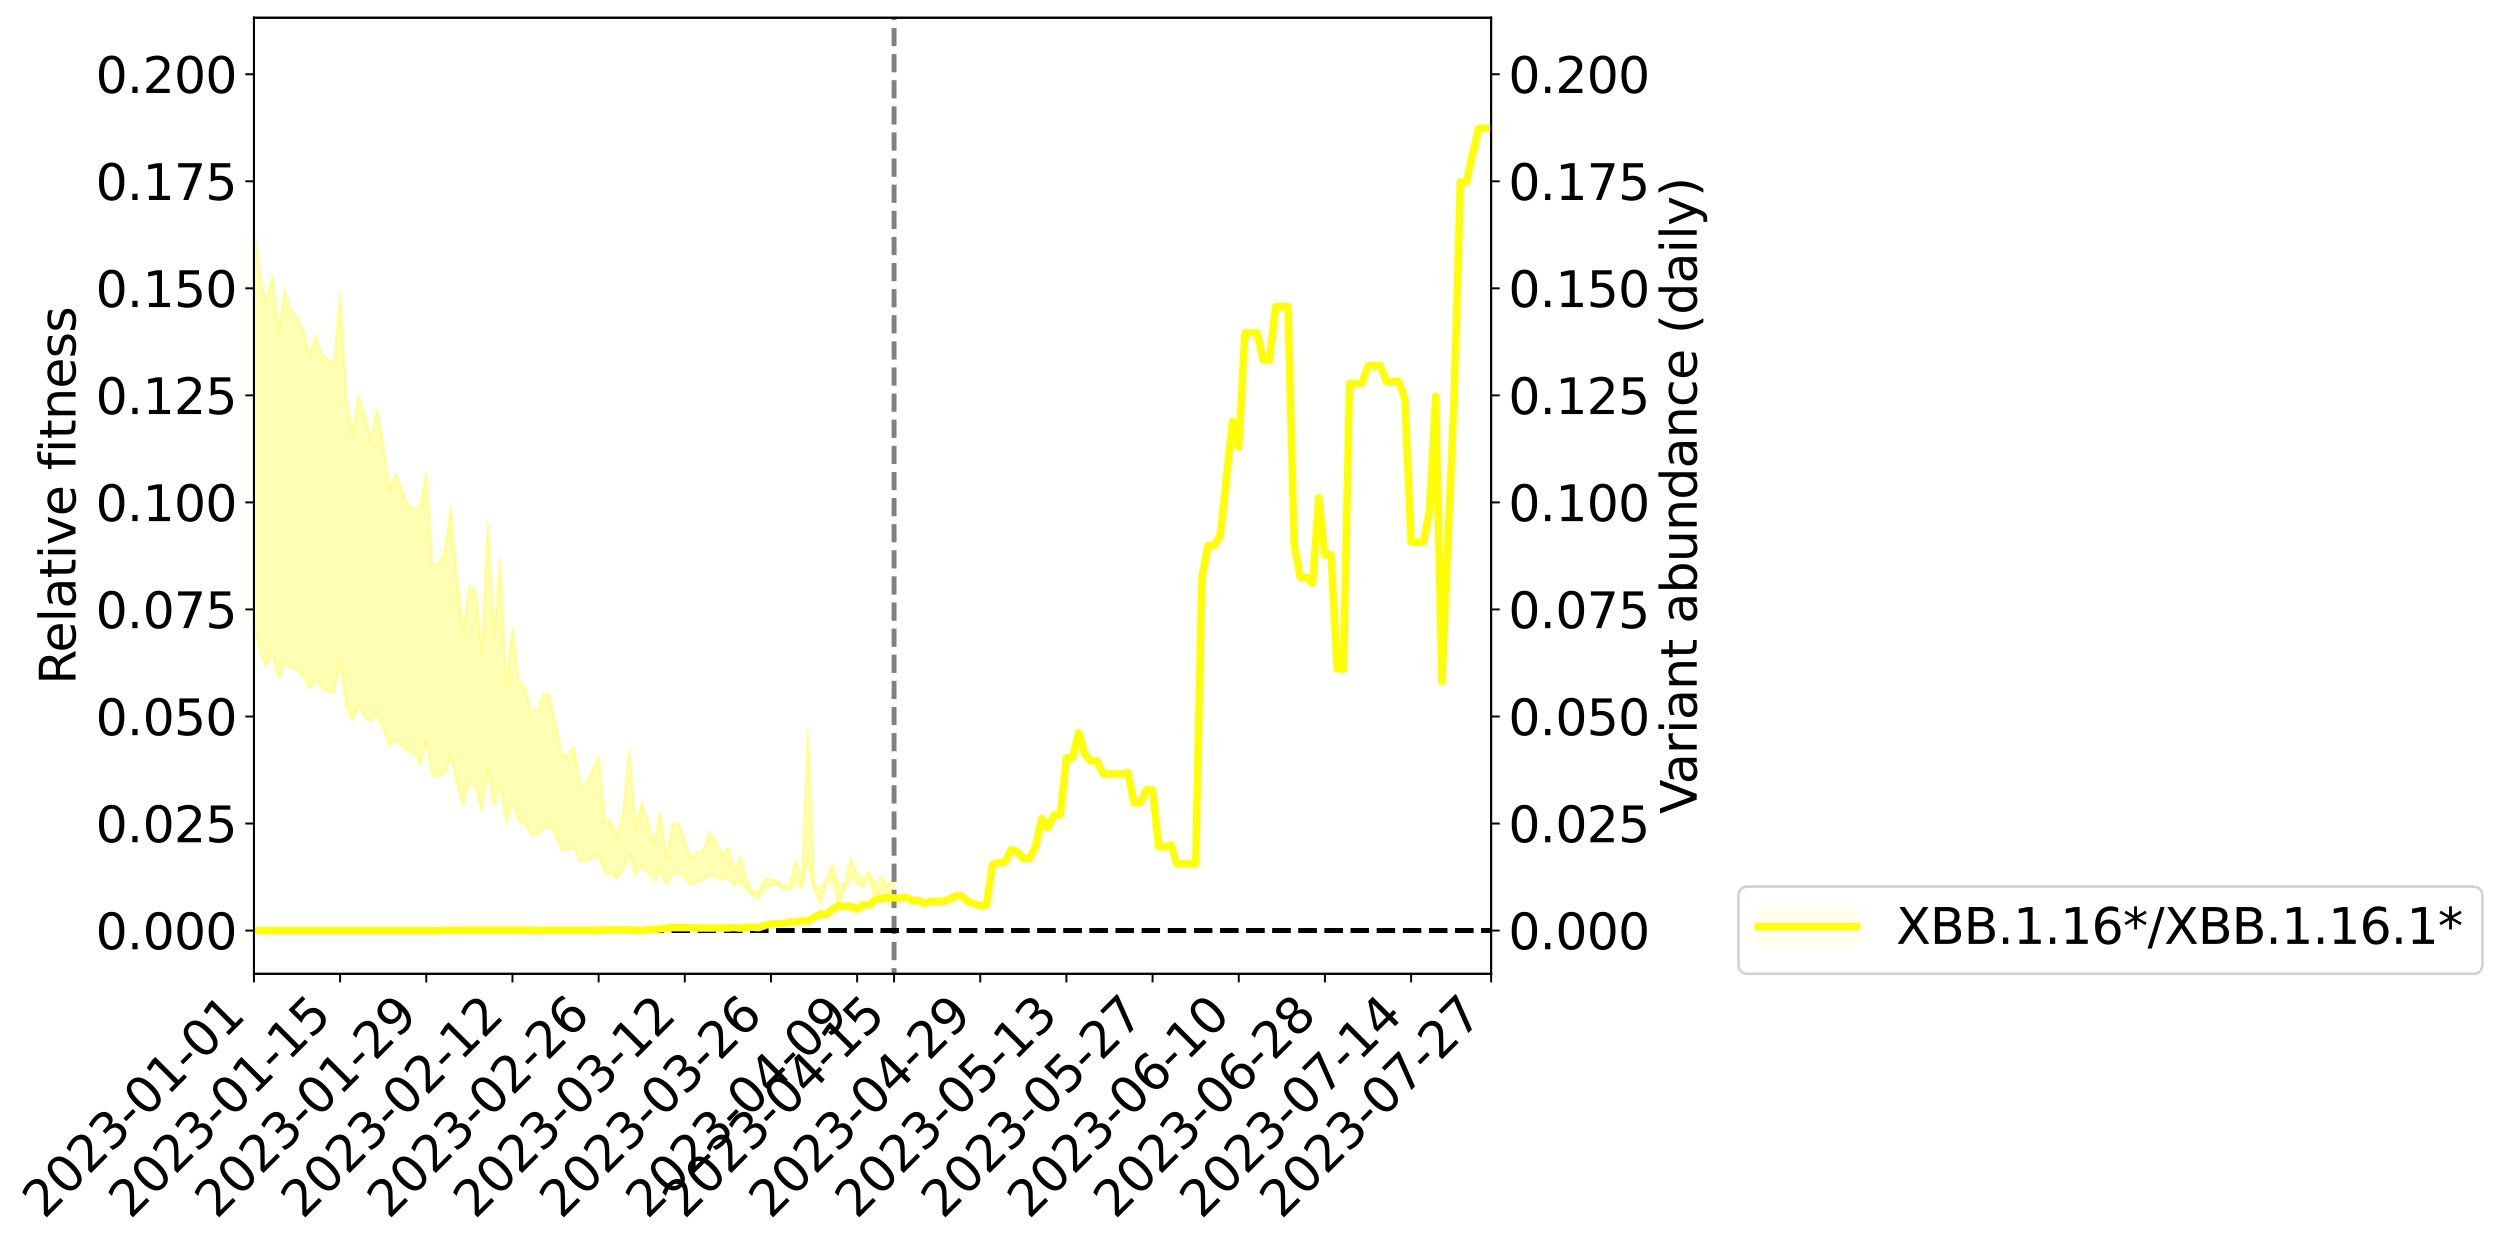 <?xml version="1.0" encoding="utf-8" standalone="no"?>
<!DOCTYPE svg PUBLIC "-//W3C//DTD SVG 1.1//EN"
  "http://www.w3.org/Graphics/SVG/1.1/DTD/svg11.dtd">
<svg xmlns:xlink="http://www.w3.org/1999/xlink" width="1014.796pt" height="505.355pt" viewBox="0 0 1014.796 505.355" xmlns="http://www.w3.org/2000/svg" version="1.1">
 <defs>
  <style type="text/css">*{stroke-linejoin: round; stroke-linecap: butt}</style>
 </defs>
 <g id="figure_1">
  <g id="patch_1">
   <path d="M 0 505.355 
L 1014.796 505.355 
L 1014.796 -0 
L 0 -0 
z
" style="fill: #ffffff"/>
  </g>
  <g id="axes_1">
   <g id="patch_2">
    <path d="M 103.075 395.28 
L 605.275 395.28 
L 605.275 7.2 
L 103.075 7.2 
z
" style="fill: #ffffff"/>
   </g>
   <g id="PolyCollection_1">
    <path d="M -1268.606 377.618 
L -1268.606 377.64 
L -1266.107 377.524 
L -1263.609 377.425 
L -1261.11 377.298 
L -1258.612 377.209 
L -1256.113 377.118 
L -1253.615 377.006 
L -1251.116 376.898 
L -1248.618 376.799 
L -1246.119 376.714 
L -1243.621 376.613 
L -1241.122 376.502 
L -1238.624 376.392 
L -1236.125 376.268 
L -1233.627 376.163 
L -1231.128 376.042 
L -1228.63 375.922 
L -1226.131 375.79 
L -1223.633 375.672 
L -1221.134 375.558 
L -1218.636 375.421 
L -1216.137 375.288 
L -1213.639 375.159 
L -1211.14 375.005 
L -1208.642 374.871 
L -1206.143 374.708 
L -1203.645 374.552 
L -1201.146 374.371 
L -1198.648 374.183 
L -1196.149 374.004 
L -1193.651 373.803 
L -1191.152 373.568 
L -1188.654 373.361 
L -1186.155 373.125 
L -1183.657 372.853 
L -1181.158 372.593 
L -1178.659 372.307 
L -1176.161 372.006 
L -1173.662 371.7 
L -1171.164 371.362 
L -1168.665 370.997 
L -1166.167 370.62 
L -1163.668 370.219 
L -1161.17 369.808 
L -1158.671 369.365 
L -1156.173 368.928 
L -1153.674 368.452 
L -1151.176 367.993 
L -1148.677 367.484 
L -1146.179 366.94 
L -1143.68 366.425 
L -1141.182 365.876 
L -1138.683 365.293 
L -1136.185 364.724 
L -1133.686 364.146 
L -1131.188 363.54 
L -1128.689 362.929 
L -1126.191 362.313 
L -1123.692 361.67 
L -1121.194 361.019 
L -1118.695 360.371 
L -1116.197 359.7 
L -1113.698 359.026 
L -1111.2 358.358 
L -1108.701 357.653 
L -1106.203 356.939 
L -1103.704 356.225 
L -1101.206 355.513 
L -1098.707 354.808 
L -1096.209 354.082 
L -1093.71 353.369 
L -1091.212 352.643 
L -1088.713 351.979 
L -1086.215 351.215 
L -1083.716 350.515 
L -1081.218 349.794 
L -1078.719 349.114 
L -1076.221 348.381 
L -1073.722 347.691 
L -1071.224 346.989 
L -1068.725 346.29 
L -1066.227 345.602 
L -1063.728 344.919 
L -1061.23 344.26 
L -1058.731 343.563 
L -1056.233 342.851 
L -1053.734 342.176 
L -1051.236 341.516 
L -1048.737 340.805 
L -1046.239 340.122 
L -1043.74 339.426 
L -1041.242 338.749 
L -1038.743 338.088 
L -1036.245 337.409 
L -1033.746 336.722 
L -1031.248 336.106 
L -1028.749 335.404 
L -1026.251 334.733 
L -1023.752 334.073 
L -1021.254 333.411 
L -1018.755 332.751 
L -1016.257 332.082 
L -1013.758 331.444 
L -1011.259 330.78 
L -1008.761 330.099 
L -1006.262 329.41 
L -1003.764 328.713 
L -1001.265 328.062 
L -998.767 327.344 
L -996.268 326.578 
L -993.77 325.853 
L -991.271 325.102 
L -988.773 324.332 
L -986.274 323.519 
L -983.776 322.691 
L -981.277 321.923 
L -978.779 321.047 
L -976.28 320.214 
L -973.782 319.317 
L -971.283 318.494 
L -968.785 317.525 
L -966.286 316.575 
L -963.788 315.653 
L -961.289 314.715 
L -958.791 313.749 
L -956.292 312.738 
L -953.794 311.791 
L -951.295 310.705 
L -948.797 309.752 
L -946.298 308.634 
L -943.8 307.553 
L -941.301 306.498 
L -938.803 305.386 
L -936.304 304.257 
L -933.806 303.232 
L -931.307 301.872 
L -928.809 300.705 
L -926.31 299.619 
L -923.812 298.391 
L -921.313 297.089 
L -918.815 295.661 
L -916.316 294.316 
L -913.818 293.19 
L -911.319 291.386 
L -908.821 289.945 
L -906.322 288.472 
L -903.824 286.947 
L -901.325 285.204 
L -898.827 283.53 
L -896.328 282.316 
L -893.83 280.764 
L -891.331 278.126 
L -888.833 275.949 
L -886.334 274.313 
L -883.836 272.183 
L -881.337 270.16 
L -878.839 268.626 
L -876.34 266.13 
L -873.842 263.377 
L -871.343 261.565 
L -868.845 260.296 
L -866.346 257.954 
L -863.848 256.873 
L -861.349 255.968 
L -858.851 253.44 
L -856.352 253.779 
L -853.854 254.976 
L -851.355 256.893 
L -848.857 254.555 
L -846.358 258.882 
L -843.859 260.322 
L -841.361 254.52 
L -838.862 255.125 
L -836.364 258.377 
L -833.865 256.625 
L -831.367 257.116 
L -828.868 268.759 
L -826.37 284.913 
L -823.871 293.652 
L -821.373 275.047 
L -818.874 284.11 
L -816.376 296.251 
L -813.877 296.138 
L -811.379 320.418 
L -808.88 316.716 
L -806.382 310.235 
L -803.883 290.534 
L -801.385 308.14 
L -798.886 318.499 
L -796.388 314.156 
L -793.889 317.118 
L -791.391 327.222 
L -788.892 325.782 
L -786.394 316.656 
L -783.895 327.55 
L -781.397 329.514 
L -778.898 325.387 
L -776.4 332.385 
L -773.901 335.032 
L -771.403 334.022 
L -768.904 331.904 
L -766.406 334.192 
L -763.907 331.845 
L -761.409 332.015 
L -758.91 334.027 
L -756.412 331.932 
L -753.913 332.899 
L -751.415 332.916 
L -748.916 331.215 
L -746.418 331.796 
L -743.919 329.224 
L -741.421 329.408 
L -738.922 330.022 
L -736.424 329.988 
L -733.925 328.754 
L -731.427 327.665 
L -728.928 327.315 
L -726.43 326.198 
L -723.931 325.955 
L -721.433 325.569 
L -718.934 323.945 
L -716.436 324.666 
L -713.937 323.41 
L -711.439 322.843 
L -708.94 322.791 
L -706.442 321.64 
L -703.943 321.372 
L -701.445 321.687 
L -698.946 322.041 
L -696.448 320.198 
L -693.949 319.755 
L -691.451 319.151 
L -688.952 321.957 
L -686.454 321.886 
L -683.955 322.91 
L -681.457 320.037 
L -678.958 318.154 
L -676.459 318.624 
L -673.961 320.429 
L -671.462 320.64 
L -668.964 316.984 
L -666.465 319.88 
L -663.967 318.813 
L -661.468 318.436 
L -658.97 316.69 
L -656.471 317.789 
L -653.973 316.838 
L -651.474 317.523 
L -648.976 316.462 
L -646.477 315.149 
L -643.979 313.632 
L -641.48 312.872 
L -638.982 311.882 
L -636.483 310.869 
L -633.985 310.667 
L -631.486 309.516 
L -628.988 308.435 
L -626.489 306.1 
L -623.991 303.982 
L -621.492 302.944 
L -618.994 300.788 
L -616.495 300.132 
L -613.997 298.187 
L -611.498 295.605 
L -609 293.251 
L -606.501 291.474 
L -604.003 288.679 
L -601.504 286.916 
L -599.006 284.274 
L -596.507 281.66 
L -594.009 279.295 
L -591.51 276.768 
L -589.012 273.882 
L -586.513 271.053 
L -584.015 268.249 
L -581.516 264.88 
L -579.018 261.886 
L -576.519 259.259 
L -574.021 256.404 
L -571.522 253.26 
L -569.024 250.106 
L -566.525 246.879 
L -564.027 242.703 
L -561.528 239.865 
L -559.03 236.562 
L -556.531 233.891 
L -554.033 229.982 
L -551.534 226.218 
L -549.036 223.337 
L -546.537 219.322 
L -544.039 215.087 
L -541.54 211.852 
L -539.042 207.552 
L -536.543 204.43 
L -534.045 200.534 
L -531.546 195.64 
L -529.048 191.665 
L -526.549 188.747 
L -524.051 184.065 
L -521.552 180.222 
L -519.054 175.718 
L -516.555 172.476 
L -514.057 167.37 
L -511.558 163.083 
L -509.059 163.199 
L -506.561 155.116 
L -504.062 153.349 
L -501.564 148.522 
L -499.065 146.041 
L -496.567 141.051 
L -494.068 137.516 
L -491.57 133.618 
L -489.071 130.416 
L -486.573 127.191 
L -484.074 123.402 
L -481.576 125.232 
L -479.077 115.398 
L -476.579 113.693 
L -474.08 117.579 
L -471.582 108.256 
L -469.083 109.609 
L -466.585 108.18 
L -464.086 102.206 
L -461.588 102.315 
L -459.089 108.842 
L -456.591 102.287 
L -454.092 101.315 
L -451.594 103.259 
L -449.095 102.847 
L -446.597 105.22 
L -444.098 108.497 
L -441.6 113.308 
L -439.101 129.541 
L -436.603 123.089 
L -434.104 131.706 
L -431.606 136.805 
L -429.107 140.449 
L -426.609 146.27 
L -424.11 152.204 
L -421.612 143.685 
L -419.113 152.224 
L -416.615 166.945 
L -414.116 173.851 
L -411.618 176.747 
L -409.119 196.63 
L -406.621 198.038 
L -404.122 202.391 
L -401.624 201.469 
L -399.125 217.371 
L -396.627 213.085 
L -394.128 209.346 
L -391.63 224.048 
L -389.131 233.192 
L -386.633 232.626 
L -384.134 239.3 
L -381.636 241.068 
L -379.137 241.796 
L -376.639 241.916 
L -374.14 243.922 
L -371.642 246.557 
L -369.143 256.597 
L -366.645 250.065 
L -364.146 258.698 
L -361.648 257.399 
L -359.149 255.861 
L -356.651 259.251 
L -354.152 262.204 
L -351.654 257.373 
L -349.155 261.194 
L -346.657 260.948 
L -344.158 265.051 
L -341.659 263.366 
L -339.161 261.365 
L -336.662 263.507 
L -334.164 263.656 
L -331.665 262.874 
L -329.167 261.402 
L -326.668 262.308 
L -324.17 259.265 
L -321.671 259.742 
L -319.173 263.376 
L -316.674 262.621 
L -314.176 259.36 
L -311.677 259.252 
L -309.179 258.544 
L -306.68 254.322 
L -304.182 255.623 
L -301.683 257.869 
L -299.185 253.719 
L -296.686 252.952 
L -294.188 250.736 
L -291.689 251.415 
L -289.191 250.6 
L -286.692 248.954 
L -284.194 248.091 
L -281.695 247.147 
L -279.197 245.587 
L -276.698 242.562 
L -274.2 241.364 
L -271.701 239.351 
L -269.203 234.849 
L -266.704 237.814 
L -264.206 232.674 
L -261.707 233.694 
L -259.209 233.128 
L -256.71 233.047 
L -254.212 230.231 
L -251.713 230.378 
L -249.215 229.844 
L -246.716 224.77 
L -244.218 225.899 
L -241.719 224.95 
L -239.221 225.579 
L -236.722 222.243 
L -234.224 223.125 
L -231.725 222.123 
L -229.227 217.389 
L -226.728 216.861 
L -224.23 215.547 
L -221.731 214.986 
L -219.233 212.723 
L -216.734 212.796 
L -214.236 211.66 
L -211.737 210.742 
L -209.239 209.198 
L -206.74 206.695 
L -204.242 208.855 
L -201.743 208.063 
L -199.245 206.096 
L -196.746 204.844 
L -194.248 201.772 
L -191.749 204.011 
L -189.251 203.265 
L -186.752 202.977 
L -184.254 201.179 
L -181.755 199.203 
L -179.257 197.813 
L -176.758 197.673 
L -174.259 197.174 
L -171.761 196.847 
L -169.262 194.383 
L -166.764 192.092 
L -164.265 194.69 
L -161.767 191.28 
L -159.268 191.581 
L -156.77 192.476 
L -154.271 187.288 
L -151.773 187.922 
L -149.274 188.594 
L -146.776 186.657 
L -144.277 188.786 
L -141.779 185.375 
L -139.28 182.818 
L -136.782 186.111 
L -134.283 186.027 
L -131.785 183.761 
L -129.286 184.687 
L -126.788 183.36 
L -124.289 188.316 
L -121.791 187.057 
L -119.292 187.537 
L -116.794 183.14 
L -114.295 180.11 
L -111.797 183.954 
L -109.298 188.261 
L -106.8 183.227 
L -104.301 182.798 
L -101.803 179.183 
L -99.304 179.833 
L -96.806 182.067 
L -94.307 179.329 
L -91.809 176.668 
L -89.31 181.499 
L -86.812 178.289 
L -84.313 182.515 
L -81.815 183.453 
L -79.316 176.636 
L -76.818 177.69 
L -74.319 175.626 
L -71.821 177.63 
L -69.322 180.321 
L -66.824 187.808 
L -64.325 190.623 
L -61.827 187.612 
L -59.328 194.952 
L -56.83 206.181 
L -54.331 192.843 
L -51.833 188.258 
L -49.334 193.086 
L -46.836 197.298 
L -44.337 198.111 
L -41.839 195.633 
L -39.34 204.253 
L -36.842 209.469 
L -34.343 199.909 
L -31.845 208.652 
L -29.346 204.539 
L -26.848 204.589 
L -24.349 212.584 
L -21.851 210.282 
L -19.352 216.677 
L -16.854 217.179 
L -14.355 208.227 
L -11.857 215.349 
L -9.358 214.913 
L -6.859 220.559 
L -4.361 218.272 
L -1.862 224.964 
L 0.636 220.266 
L 3.135 224.201 
L 5.633 224.522 
L 8.132 226.771 
L 10.63 220.113 
L 13.129 227.672 
L 15.627 229.873 
L 18.126 232.874 
L 20.624 238.06 
L 23.123 236.24 
L 25.621 234.848 
L 28.12 239.429 
L 30.618 243.473 
L 33.117 239.361 
L 35.615 237.297 
L 38.114 241.64 
L 40.612 244.564 
L 43.111 238.761 
L 45.609 237.412 
L 48.108 247.913 
L 50.606 251.48 
L 53.105 240.925 
L 55.603 243.956 
L 58.102 245.964 
L 60.6 247.48 
L 63.099 253.895 
L 65.597 251.056 
L 68.096 247.245 
L 70.594 251.761 
L 73.093 254.182 
L 75.591 247.168 
L 78.09 248.425 
L 80.588 247.956 
L 83.087 258.594 
L 85.585 265.129 
L 88.084 265.897 
L 90.582 257.241 
L 93.081 253.558 
L 95.579 256.19 
L 98.078 256.721 
L 100.576 266.408 
L 103.075 254.651 
L 105.573 264.421 
L 108.072 270.515 
L 110.57 264.797 
L 113.069 275.149 
L 115.567 268.736 
L 118.066 271.08 
L 120.564 272.082 
L 123.063 274.304 
L 125.561 279.42 
L 128.06 276.079 
L 130.558 279.196 
L 133.057 280.791 
L 135.555 280.874 
L 138.054 268.756 
L 140.552 286.387 
L 143.051 292.528 
L 145.549 285.973 
L 148.048 290.935 
L 150.546 292.844 
L 153.045 289.817 
L 155.543 295.341 
L 158.042 302.524 
L 160.541 300.458 
L 163.039 302.361 
L 165.538 304.948 
L 168.036 305.585 
L 170.535 310.417 
L 173.033 300.672 
L 175.532 315.02 
L 178.03 314.993 
L 180.529 313.868 
L 183.027 306.664 
L 185.526 318.058 
L 188.024 326.79 
L 190.523 317.303 
L 193.021 319.518 
L 195.52 329.103 
L 198.018 311.193 
L 200.517 327.41 
L 203.015 318.113 
L 205.514 333.977 
L 208.012 325.49 
L 210.511 332.993 
L 213.009 334.081 
L 215.508 338.963 
L 218.006 338.758 
L 220.505 336.152 
L 223.003 335.537 
L 225.502 338.657 
L 228 345.434 
L 230.499 344.811 
L 232.997 343.993 
L 235.496 349.733 
L 237.994 349.506 
L 240.493 348.114 
L 242.991 346.917 
L 245.49 354.026 
L 247.988 354.804 
L 250.487 356.609 
L 252.985 352.661 
L 255.484 346.193 
L 257.982 355.245 
L 260.481 351.325 
L 262.979 354.327 
L 265.478 357.356 
L 267.976 353.445 
L 270.475 359.161 
L 272.973 355.041 
L 275.472 354.761 
L 277.97 355.983 
L 280.469 359.457 
L 282.967 357.71 
L 285.466 357.277 
L 287.964 355.159 
L 290.463 355.907 
L 292.961 356.918 
L 295.46 356.051 
L 297.958 359.434 
L 300.457 358.094 
L 302.955 360.712 
L 305.454 363.782 
L 307.952 364.299 
L 310.451 360.29 
L 312.949 359.671 
L 315.448 358.663 
L 317.946 361.043 
L 320.445 361.243 
L 322.943 357.051 
L 325.442 360.633 
L 327.941 348.179 
L 330.439 361.622 
L 332.938 366.595 
L 335.436 358.404 
L 337.935 357.07 
L 340.433 367.048 
L 342.932 360.181 
L 345.43 356.171 
L 347.929 358.483 
L 350.427 359.947 
L 352.926 356.158 
L 355.424 366.618 
L 357.923 360.425 
L 360.421 365.454 
L 362.92 369.089 
L 362.92 354.912 
L 362.92 354.912 
L 360.421 359.909 
L 357.923 355.75 
L 355.424 359.351 
L 352.926 354.151 
L 350.427 356.545 
L 347.929 354.799 
L 345.43 348.232 
L 342.932 358.592 
L 340.433 359.072 
L 337.935 350.807 
L 335.436 356.764 
L 332.938 361.288 
L 330.439 358.449 
L 327.941 296.683 
L 325.442 358.823 
L 322.943 349.302 
L 320.445 359.241 
L 317.946 359.566 
L 315.448 357.357 
L 312.949 356.928 
L 310.451 356.763 
L 307.952 362.022 
L 305.454 361.75 
L 302.955 356.569 
L 300.457 347.721 
L 297.958 353.803 
L 295.46 343.825 
L 292.961 346.83 
L 290.463 341.272 
L 287.964 337.666 
L 285.466 345.302 
L 282.967 345.654 
L 280.469 348.72 
L 277.97 341.438 
L 275.472 334.261 
L 272.973 334.294 
L 270.475 348.664 
L 267.976 329.64 
L 265.478 342.52 
L 262.979 333.715 
L 260.481 325.504 
L 257.982 336.381 
L 255.484 304.127 
L 252.985 328.884 
L 250.487 339.365 
L 247.988 333.554 
L 245.49 332.651 
L 242.991 306.952 
L 240.493 313.039 
L 237.994 317.841 
L 235.496 319.418 
L 232.997 303.028 
L 230.499 306.604 
L 228 306.479 
L 225.502 293.409 
L 223.003 281.792 
L 220.505 281.866 
L 218.006 288.545 
L 215.508 288.929 
L 213.009 279.045 
L 210.511 276.579 
L 208.012 254.77 
L 205.514 279.554 
L 203.015 226.832 
L 200.517 258.756 
L 198.018 212.48 
L 195.52 265.211 
L 193.021 239.892 
L 190.523 237.638 
L 188.024 256.873 
L 185.526 235.91 
L 183.027 206.13 
L 180.529 223.71 
L 178.03 228.85 
L 175.532 229.234 
L 173.033 191.993 
L 170.535 205.772 
L 168.036 206.62 
L 165.538 205.261 
L 163.039 198.661 
L 160.541 192.16 
L 158.042 199.103 
L 155.543 179.854 
L 153.045 166.058 
L 150.546 178.929 
L 148.048 168.11 
L 145.549 160.798 
L 143.051 176.51 
L 140.552 161.989 
L 138.054 119.135 
L 135.555 147.726 
L 133.057 146.067 
L 130.558 143.679 
L 128.06 136.004 
L 125.561 144.099 
L 123.063 133.463 
L 120.564 129.124 
L 118.066 126.136 
L 115.567 117.872 
L 113.069 135.309 
L 110.57 111.881 
L 108.072 123.565 
L 105.573 111.332 
L 103.075 92.878 
L 100.576 115.298 
L 98.078 93.427 
L 95.579 94.412 
L 93.081 89.91 
L 90.582 97.491 
L 88.084 115.275 
L 85.585 115.363 
L 83.087 102.316 
L 80.588 77.575 
L 78.09 79.273 
L 75.591 79.332 
L 73.093 93.617 
L 70.594 89.963 
L 68.096 80.646 
L 65.597 89.741 
L 63.099 93.798 
L 60.6 82.524 
L 58.102 81.763 
L 55.603 77.672 
L 53.105 72.478 
L 50.606 95.526 
L 48.108 84.983 
L 45.609 67.963 
L 43.111 73.17 
L 40.612 84.586 
L 38.114 78.634 
L 35.615 72.232 
L 33.117 78.083 
L 30.618 88.714 
L 28.12 77.474 
L 25.621 71.904 
L 23.123 76.463 
L 20.624 74.127 
L 18.126 71.124 
L 15.627 67.149 
L 13.129 64.309 
L 10.63 51.653 
L 8.132 63.208 
L 5.633 60.64 
L 3.135 62.122 
L 0.636 59.275 
L -1.862 64.419 
L -4.361 55.249 
L -6.859 61.163 
L -9.358 52.649 
L -11.857 54.841 
L -14.355 44.818 
L -16.854 55.181 
L -19.352 58.898 
L -21.851 53.554 
L -24.349 54.337 
L -26.848 45.284 
L -29.346 47.745 
L -31.845 50.928 
L -34.343 40.43 
L -36.842 51.554 
L -39.34 48.39 
L -41.839 36.563 
L -44.337 41.533 
L -46.836 40.82 
L -49.334 37.878 
L -51.833 32.595 
L -54.331 38.061 
L -56.83 58.691 
L -59.328 45.108 
L -61.827 35.209 
L -64.325 39.529 
L -66.824 36.725 
L -69.322 30.125 
L -71.821 27.056 
L -74.319 24.84 
L -76.818 29.465 
L -79.316 29.964 
L -81.815 37.968 
L -84.313 38.311 
L -86.812 34.8 
L -89.31 40.431 
L -91.809 34.618 
L -94.307 40.731 
L -96.806 44.03 
L -99.304 44.76 
L -101.803 43.544 
L -104.301 49.82 
L -106.8 50.811 
L -109.298 56.951 
L -111.797 54.469 
L -114.295 51.406 
L -116.794 55.859 
L -119.292 59.542 
L -121.791 60.45 
L -124.289 64.547 
L -126.788 59.363 
L -129.286 62.188 
L -131.785 61.663 
L -134.283 63.561 
L -136.782 63.311 
L -139.28 61.539 
L -141.779 66.723 
L -144.277 69.807 
L -146.776 67.327 
L -149.274 70.522 
L -151.773 68.538 
L -154.271 70.875 
L -156.77 76.537 
L -159.268 76.081 
L -161.767 76.712 
L -164.265 80.37 
L -166.764 77.961 
L -169.262 80.493 
L -171.761 83.8 
L -174.259 84.003 
L -176.758 85.247 
L -179.257 85.614 
L -181.755 87.257 
L -184.254 89.592 
L -186.752 91.426 
L -189.251 91.274 
L -191.749 92.835 
L -194.248 87.744 
L -196.746 93.71 
L -199.245 94.909 
L -201.743 96.572 
L -204.242 96.565 
L -206.74 95.667 
L -209.239 98.368 
L -211.737 100.015 
L -214.236 101.514 
L -216.734 102.172 
L -219.233 102.247 
L -221.731 103.716 
L -224.23 104.822 
L -226.728 106.535 
L -229.227 107.685 
L -231.725 113.065 
L -234.224 114.082 
L -236.722 112.954 
L -239.221 116.83 
L -241.719 115.68 
L -244.218 117.135 
L -246.716 114.557 
L -249.215 122.179 
L -251.713 122.906 
L -254.212 122.834 
L -256.71 126.265 
L -259.209 126.413 
L -261.707 127.428 
L -264.206 126.158 
L -266.704 132.323 
L -269.203 129.845 
L -271.701 135.828 
L -274.2 139.109 
L -276.698 141.113 
L -279.197 145.459 
L -281.695 148.587 
L -284.194 149.569 
L -286.692 151.889 
L -289.191 153.982 
L -291.689 155.848 
L -294.188 155.592 
L -296.686 159.565 
L -299.185 161.996 
L -301.683 166.937 
L -304.182 165.719 
L -306.68 165.754 
L -309.179 171.067 
L -311.677 173.007 
L -314.176 175.083 
L -316.674 179.011 
L -319.173 180.636 
L -321.671 178.835 
L -324.17 179.941 
L -326.668 183.901 
L -329.167 184.853 
L -331.665 186.939 
L -334.164 188.671 
L -336.662 190.069 
L -339.161 190.616 
L -341.659 193.054 
L -344.158 195.582 
L -346.657 192.632 
L -349.155 194.672 
L -351.654 193.132 
L -354.152 198.128 
L -356.651 197.871 
L -359.149 195.577 
L -361.648 198.298 
L -364.146 200.061 
L -366.645 194.212 
L -369.143 201.109 
L -371.642 193.982 
L -374.14 193.461 
L -376.639 192.979 
L -379.137 194.693 
L -381.636 195.098 
L -384.134 194.433 
L -386.633 190.33 
L -389.131 192.865 
L -391.63 185.731 
L -394.128 176.121 
L -396.627 179.684 
L -399.125 183.746 
L -401.624 171.933 
L -404.122 172.63 
L -406.621 170.069 
L -409.119 169.66 
L -411.618 154.109 
L -414.116 153.047 
L -416.615 147.656 
L -419.113 135.424 
L -421.612 128.173 
L -424.11 137.193 
L -426.609 131.28 
L -429.107 125.23 
L -431.606 121.244 
L -434.104 115.756 
L -436.603 105.581 
L -439.101 113.243 
L -441.6 93.922 
L -444.098 87.587 
L -446.597 83.827 
L -449.095 80.874 
L -451.594 81.419 
L -454.092 79.293 
L -456.591 80.868 
L -459.089 87.929 
L -461.588 80.002 
L -464.086 80.048 
L -466.585 87.232 
L -469.083 88.9 
L -471.582 86.986 
L -474.08 98.506 
L -476.579 93.261 
L -479.077 95.493 
L -481.576 107.134 
L -484.074 104.731 
L -486.573 109.453 
L -489.071 113.25 
L -491.57 117.2 
L -494.068 121.622 
L -496.567 125.964 
L -499.065 131.883 
L -501.564 134.78 
L -504.062 140.686 
L -506.561 142.8 
L -509.059 152.252 
L -511.558 152.018 
L -514.057 156.245 
L -516.555 161.028 
L -519.054 164.114 
L -521.552 168.287 
L -524.051 171.922 
L -526.549 176.358 
L -529.048 179.185 
L -531.546 182.856 
L -534.045 187.481 
L -536.543 191.341 
L -539.042 194.275 
L -541.54 198.117 
L -544.039 201.226 
L -546.537 205.158 
L -549.036 208.927 
L -551.534 211.556 
L -554.033 215.136 
L -556.531 218.815 
L -559.03 221.285 
L -561.528 224.312 
L -564.027 226.826 
L -566.525 230.751 
L -569.024 233.626 
L -571.522 236.631 
L -574.021 239.586 
L -576.519 242.122 
L -579.018 244.69 
L -581.516 247.329 
L -584.015 250.401 
L -586.513 252.862 
L -589.012 255.531 
L -591.51 257.945 
L -594.009 260.592 
L -596.507 262.947 
L -599.006 265.368 
L -601.504 267.841 
L -604.003 269.702 
L -606.501 272.309 
L -609 274.213 
L -611.498 276.423 
L -613.997 279.003 
L -616.495 280.919 
L -618.994 281.592 
L -621.492 283.799 
L -623.991 285.024 
L -626.489 287.258 
L -628.988 289.546 
L -631.486 290.888 
L -633.985 292.247 
L -636.483 292.386 
L -638.982 293.6 
L -641.48 294.519 
L -643.979 295.264 
L -646.477 296.93 
L -648.976 298.274 
L -651.474 299.599 
L -653.973 298.802 
L -656.471 299.648 
L -658.97 298.519 
L -661.468 300.54 
L -663.967 300.687 
L -666.465 302.396 
L -668.964 299.261 
L -671.462 303.055 
L -673.961 302.798 
L -676.459 300.822 
L -678.958 300.326 
L -681.457 302.343 
L -683.955 305.503 
L -686.454 304.322 
L -688.952 304.338 
L -691.451 301.109 
L -693.949 301.065 
L -696.448 302.11 
L -698.946 304.175 
L -701.445 303.652 
L -703.943 303.22 
L -706.442 303.474 
L -708.94 304.742 
L -711.439 304.469 
L -713.937 305.288 
L -716.436 306.717 
L -718.934 305.771 
L -721.433 307.555 
L -723.931 307.963 
L -726.43 308.184 
L -728.928 309.343 
L -731.427 309.664 
L -733.925 311.048 
L -736.424 312.507 
L -738.922 312.53 
L -741.421 311.914 
L -743.919 311.37 
L -746.418 314.608 
L -748.916 314.026 
L -751.415 316.071 
L -753.913 316.075 
L -756.412 315.305 
L -758.91 317.363 
L -761.409 315.504 
L -763.907 315.567 
L -766.406 318.132 
L -768.904 316.16 
L -771.403 318.555 
L -773.901 319.646 
L -776.4 317.348 
L -778.898 310.584 
L -781.397 314.956 
L -783.895 313.076 
L -786.394 303.145 
L -788.892 311.979 
L -791.391 313.649 
L -793.889 304.461 
L -796.388 301.724 
L -798.886 306.406 
L -801.385 296.743 
L -803.883 279.016 
L -806.382 299.304 
L -808.88 305.68 
L -811.379 309.621 
L -813.877 285.998 
L -816.376 286.36 
L -818.874 274.155 
L -821.373 264.872 
L -823.871 284.522 
L -826.37 275.764 
L -828.868 259.256 
L -831.367 247.4 
L -833.865 247.235 
L -836.364 249.418 
L -838.862 246.33 
L -841.361 245.99 
L -843.859 252.37 
L -846.358 251.115 
L -848.857 246.926 
L -851.355 249.642 
L -853.854 247.948 
L -856.352 246.979 
L -858.851 246.967 
L -861.349 249.811 
L -863.848 251.025 
L -866.346 252.205 
L -868.845 254.498 
L -871.343 255.617 
L -873.842 257.33 
L -876.34 260.131 
L -878.839 262.524 
L -881.337 263.972 
L -883.836 265.911 
L -886.334 268.038 
L -888.833 269.52 
L -891.331 271.721 
L -893.83 274.44 
L -896.328 275.973 
L -898.827 277.013 
L -901.325 278.686 
L -903.824 280.358 
L -906.322 281.887 
L -908.821 283.352 
L -911.319 284.764 
L -913.818 286.712 
L -916.316 287.709 
L -918.815 289.104 
L -921.313 290.516 
L -923.812 291.849 
L -926.31 293.09 
L -928.809 294.124 
L -931.307 295.251 
L -933.806 296.755 
L -936.304 297.725 
L -938.803 298.891 
L -941.301 300.029 
L -943.8 301.129 
L -946.298 302.244 
L -948.797 303.379 
L -951.295 304.33 
L -953.794 305.46 
L -956.292 306.45 
L -958.791 307.511 
L -961.289 308.497 
L -963.788 309.515 
L -966.286 310.465 
L -968.785 311.462 
L -971.283 312.526 
L -973.782 313.333 
L -976.28 314.349 
L -978.779 315.22 
L -981.277 316.231 
L -983.776 316.969 
L -986.274 317.912 
L -988.773 318.81 
L -991.271 319.663 
L -993.77 320.518 
L -996.268 321.335 
L -998.767 322.273 
L -1001.265 323.119 
L -1003.764 323.81 
L -1006.262 324.635 
L -1008.761 325.459 
L -1011.259 326.278 
L -1013.758 327.068 
L -1016.257 327.803 
L -1018.755 328.614 
L -1021.254 329.408 
L -1023.752 330.205 
L -1026.251 330.999 
L -1028.749 331.815 
L -1031.248 332.664 
L -1033.746 333.391 
L -1036.245 334.227 
L -1038.743 335.046 
L -1041.242 335.831 
L -1043.74 336.641 
L -1046.239 337.468 
L -1048.737 338.27 
L -1051.236 339.112 
L -1053.734 339.878 
L -1056.233 340.66 
L -1058.731 341.487 
L -1061.23 342.285 
L -1063.728 343.032 
L -1066.227 343.81 
L -1068.725 344.574 
L -1071.224 345.355 
L -1073.722 346.139 
L -1076.221 346.903 
L -1078.719 347.703 
L -1081.218 348.435 
L -1083.716 349.216 
L -1086.215 349.969 
L -1088.713 350.796 
L -1091.212 351.503 
L -1093.71 352.282 
L -1096.209 353.043 
L -1098.707 353.818 
L -1101.206 354.566 
L -1103.704 355.321 
L -1106.203 356.08 
L -1108.701 356.838 
L -1111.2 357.584 
L -1113.698 358.261 
L -1116.197 358.945 
L -1118.695 359.63 
L -1121.194 360.291 
L -1123.692 360.965 
L -1126.191 361.63 
L -1128.689 362.264 
L -1131.188 362.898 
L -1133.686 363.529 
L -1136.185 364.13 
L -1138.683 364.721 
L -1141.182 365.34 
L -1143.68 365.91 
L -1146.179 366.444 
L -1148.677 367.021 
L -1151.176 367.556 
L -1153.674 368.031 
L -1156.173 368.529 
L -1158.671 368.984 
L -1161.17 369.455 
L -1163.668 369.883 
L -1166.167 370.305 
L -1168.665 370.699 
L -1171.164 371.081 
L -1173.662 371.437 
L -1176.161 371.745 
L -1178.659 372.057 
L -1181.158 372.353 
L -1183.657 372.616 
L -1186.155 372.902 
L -1188.654 373.142 
L -1191.152 373.348 
L -1193.651 373.592 
L -1196.149 373.796 
L -1198.648 373.973 
L -1201.146 374.167 
L -1203.645 374.356 
L -1206.143 374.51 
L -1208.642 374.679 
L -1211.14 374.809 
L -1213.639 374.971 
L -1216.137 375.1 
L -1218.636 375.237 
L -1221.134 375.382 
L -1223.633 375.498 
L -1226.131 375.621 
L -1228.63 375.766 
L -1231.128 375.898 
L -1233.627 376.033 
L -1236.125 376.142 
L -1238.624 376.284 
L -1241.122 376.408 
L -1243.621 376.536 
L -1246.119 376.643 
L -1248.618 376.737 
L -1251.116 376.846 
L -1253.615 376.972 
L -1256.113 377.098 
L -1258.612 377.197 
L -1261.11 377.285 
L -1263.609 377.404 
L -1266.107 377.5 
L -1268.606 377.618 
z
" clip-path="url(#p112c2c9888)" style="fill: #ffff00; fill-opacity: 0.3; stroke: #ffff00; stroke-opacity: 0.3"/>
   </g>
   <g id="matplotlib.axis_1">
    <g id="xtick_1">
     <g id="line2d_1">
      <defs>
       <path id="mab3efbb9eb" d="M 0 0 
L 0 3.5 
" style="stroke: #000000; stroke-width: 0.8"/>
      </defs>
      <g>
       <use xlink:href="#mab3efbb9eb" x="103.075" y="395.28" style="stroke: #000000; stroke-width: 0.8"/>
      </g>
     </g>
     <g id="text_1">
      <!-- 2023-01-01 -->
      <g transform="translate(17.946 495.214) rotate(-45) scale(0.2 -0.2)">
       <defs>
        <path id="DejaVuSans-32" d="M 1228 531 
L 3431 531 
L 3431 0 
L 469 0 
L 469 531 
Q 828 903 1448 1529 
Q 2069 2156 2228 2338 
Q 2531 2678 2651 2914 
Q 2772 3150 2772 3378 
Q 2772 3750 2511 3984 
Q 2250 4219 1831 4219 
Q 1534 4219 1204 4116 
Q 875 4013 500 3803 
L 500 4441 
Q 881 4594 1212 4672 
Q 1544 4750 1819 4750 
Q 2544 4750 2975 4387 
Q 3406 4025 3406 3419 
Q 3406 3131 3298 2873 
Q 3191 2616 2906 2266 
Q 2828 2175 2409 1742 
Q 1991 1309 1228 531 
z
" transform="scale(0.016)"/>
        <path id="DejaVuSans-30" d="M 2034 4250 
Q 1547 4250 1301 3770 
Q 1056 3291 1056 2328 
Q 1056 1369 1301 889 
Q 1547 409 2034 409 
Q 2525 409 2770 889 
Q 3016 1369 3016 2328 
Q 3016 3291 2770 3770 
Q 2525 4250 2034 4250 
z
M 2034 4750 
Q 2819 4750 3233 4129 
Q 3647 3509 3647 2328 
Q 3647 1150 3233 529 
Q 2819 -91 2034 -91 
Q 1250 -91 836 529 
Q 422 1150 422 2328 
Q 422 3509 836 4129 
Q 1250 4750 2034 4750 
z
" transform="scale(0.016)"/>
        <path id="DejaVuSans-33" d="M 2597 2516 
Q 3050 2419 3304 2112 
Q 3559 1806 3559 1356 
Q 3559 666 3084 287 
Q 2609 -91 1734 -91 
Q 1441 -91 1130 -33 
Q 819 25 488 141 
L 488 750 
Q 750 597 1062 519 
Q 1375 441 1716 441 
Q 2309 441 2620 675 
Q 2931 909 2931 1356 
Q 2931 1769 2642 2001 
Q 2353 2234 1838 2234 
L 1294 2234 
L 1294 2753 
L 1863 2753 
Q 2328 2753 2575 2939 
Q 2822 3125 2822 3475 
Q 2822 3834 2567 4026 
Q 2313 4219 1838 4219 
Q 1578 4219 1281 4162 
Q 984 4106 628 3988 
L 628 4550 
Q 988 4650 1302 4700 
Q 1616 4750 1894 4750 
Q 2613 4750 3031 4423 
Q 3450 4097 3450 3541 
Q 3450 3153 3228 2886 
Q 3006 2619 2597 2516 
z
" transform="scale(0.016)"/>
        <path id="DejaVuSans-2d" d="M 313 2009 
L 1997 2009 
L 1997 1497 
L 313 1497 
L 313 2009 
z
" transform="scale(0.016)"/>
        <path id="DejaVuSans-31" d="M 794 531 
L 1825 531 
L 1825 4091 
L 703 3866 
L 703 4441 
L 1819 4666 
L 2450 4666 
L 2450 531 
L 3481 531 
L 3481 0 
L 794 0 
L 794 531 
z
" transform="scale(0.016)"/>
       </defs>
       <use xlink:href="#DejaVuSans-32"/>
       <use xlink:href="#DejaVuSans-30" x="63.623"/>
       <use xlink:href="#DejaVuSans-32" x="127.246"/>
       <use xlink:href="#DejaVuSans-33" x="190.869"/>
       <use xlink:href="#DejaVuSans-2d" x="254.492"/>
       <use xlink:href="#DejaVuSans-30" x="290.576"/>
       <use xlink:href="#DejaVuSans-31" x="354.199"/>
       <use xlink:href="#DejaVuSans-2d" x="417.822"/>
       <use xlink:href="#DejaVuSans-30" x="453.906"/>
       <use xlink:href="#DejaVuSans-31" x="517.529"/>
      </g>
     </g>
    </g>
    <g id="xtick_2">
     <g id="line2d_2">
      <g>
       <use xlink:href="#mab3efbb9eb" x="138.054" y="395.28" style="stroke: #000000; stroke-width: 0.8"/>
      </g>
     </g>
     <g id="text_2">
      <!-- 2023-01-15 -->
      <g transform="translate(52.925 495.214) rotate(-45) scale(0.2 -0.2)">
       <defs>
        <path id="DejaVuSans-35" d="M 691 4666 
L 3169 4666 
L 3169 4134 
L 1269 4134 
L 1269 2991 
Q 1406 3038 1543 3061 
Q 1681 3084 1819 3084 
Q 2600 3084 3056 2656 
Q 3513 2228 3513 1497 
Q 3513 744 3044 326 
Q 2575 -91 1722 -91 
Q 1428 -91 1123 -41 
Q 819 9 494 109 
L 494 744 
Q 775 591 1075 516 
Q 1375 441 1709 441 
Q 2250 441 2565 725 
Q 2881 1009 2881 1497 
Q 2881 1984 2565 2268 
Q 2250 2553 1709 2553 
Q 1456 2553 1204 2497 
Q 953 2441 691 2322 
L 691 4666 
z
" transform="scale(0.016)"/>
       </defs>
       <use xlink:href="#DejaVuSans-32"/>
       <use xlink:href="#DejaVuSans-30" x="63.623"/>
       <use xlink:href="#DejaVuSans-32" x="127.246"/>
       <use xlink:href="#DejaVuSans-33" x="190.869"/>
       <use xlink:href="#DejaVuSans-2d" x="254.492"/>
       <use xlink:href="#DejaVuSans-30" x="290.576"/>
       <use xlink:href="#DejaVuSans-31" x="354.199"/>
       <use xlink:href="#DejaVuSans-2d" x="417.822"/>
       <use xlink:href="#DejaVuSans-31" x="453.906"/>
       <use xlink:href="#DejaVuSans-35" x="517.529"/>
      </g>
     </g>
    </g>
    <g id="xtick_3">
     <g id="line2d_3">
      <g>
       <use xlink:href="#mab3efbb9eb" x="173.033" y="395.28" style="stroke: #000000; stroke-width: 0.8"/>
      </g>
     </g>
     <g id="text_3">
      <!-- 2023-01-29 -->
      <g transform="translate(87.904 495.214) rotate(-45) scale(0.2 -0.2)">
       <defs>
        <path id="DejaVuSans-39" d="M 703 97 
L 703 672 
Q 941 559 1184 500 
Q 1428 441 1663 441 
Q 2288 441 2617 861 
Q 2947 1281 2994 2138 
Q 2813 1869 2534 1725 
Q 2256 1581 1919 1581 
Q 1219 1581 811 2004 
Q 403 2428 403 3163 
Q 403 3881 828 4315 
Q 1253 4750 1959 4750 
Q 2769 4750 3195 4129 
Q 3622 3509 3622 2328 
Q 3622 1225 3098 567 
Q 2575 -91 1691 -91 
Q 1453 -91 1209 -44 
Q 966 3 703 97 
z
M 1959 2075 
Q 2384 2075 2632 2365 
Q 2881 2656 2881 3163 
Q 2881 3666 2632 3958 
Q 2384 4250 1959 4250 
Q 1534 4250 1286 3958 
Q 1038 3666 1038 3163 
Q 1038 2656 1286 2365 
Q 1534 2075 1959 2075 
z
" transform="scale(0.016)"/>
       </defs>
       <use xlink:href="#DejaVuSans-32"/>
       <use xlink:href="#DejaVuSans-30" x="63.623"/>
       <use xlink:href="#DejaVuSans-32" x="127.246"/>
       <use xlink:href="#DejaVuSans-33" x="190.869"/>
       <use xlink:href="#DejaVuSans-2d" x="254.492"/>
       <use xlink:href="#DejaVuSans-30" x="290.576"/>
       <use xlink:href="#DejaVuSans-31" x="354.199"/>
       <use xlink:href="#DejaVuSans-2d" x="417.822"/>
       <use xlink:href="#DejaVuSans-32" x="453.906"/>
       <use xlink:href="#DejaVuSans-39" x="517.529"/>
      </g>
     </g>
    </g>
    <g id="xtick_4">
     <g id="line2d_4">
      <g>
       <use xlink:href="#mab3efbb9eb" x="208.012" y="395.28" style="stroke: #000000; stroke-width: 0.8"/>
      </g>
     </g>
     <g id="text_4">
      <!-- 2023-02-12 -->
      <g transform="translate(122.883 495.214) rotate(-45) scale(0.2 -0.2)">
       <use xlink:href="#DejaVuSans-32"/>
       <use xlink:href="#DejaVuSans-30" x="63.623"/>
       <use xlink:href="#DejaVuSans-32" x="127.246"/>
       <use xlink:href="#DejaVuSans-33" x="190.869"/>
       <use xlink:href="#DejaVuSans-2d" x="254.492"/>
       <use xlink:href="#DejaVuSans-30" x="290.576"/>
       <use xlink:href="#DejaVuSans-32" x="354.199"/>
       <use xlink:href="#DejaVuSans-2d" x="417.822"/>
       <use xlink:href="#DejaVuSans-31" x="453.906"/>
       <use xlink:href="#DejaVuSans-32" x="517.529"/>
      </g>
     </g>
    </g>
    <g id="xtick_5">
     <g id="line2d_5">
      <g>
       <use xlink:href="#mab3efbb9eb" x="242.991" y="395.28" style="stroke: #000000; stroke-width: 0.8"/>
      </g>
     </g>
     <g id="text_5">
      <!-- 2023-02-26 -->
      <g transform="translate(157.862 495.214) rotate(-45) scale(0.2 -0.2)">
       <defs>
        <path id="DejaVuSans-36" d="M 2113 2584 
Q 1688 2584 1439 2293 
Q 1191 2003 1191 1497 
Q 1191 994 1439 701 
Q 1688 409 2113 409 
Q 2538 409 2786 701 
Q 3034 994 3034 1497 
Q 3034 2003 2786 2293 
Q 2538 2584 2113 2584 
z
M 3366 4563 
L 3366 3988 
Q 3128 4100 2886 4159 
Q 2644 4219 2406 4219 
Q 1781 4219 1451 3797 
Q 1122 3375 1075 2522 
Q 1259 2794 1537 2939 
Q 1816 3084 2150 3084 
Q 2853 3084 3261 2657 
Q 3669 2231 3669 1497 
Q 3669 778 3244 343 
Q 2819 -91 2113 -91 
Q 1303 -91 875 529 
Q 447 1150 447 2328 
Q 447 3434 972 4092 
Q 1497 4750 2381 4750 
Q 2619 4750 2861 4703 
Q 3103 4656 3366 4563 
z
" transform="scale(0.016)"/>
       </defs>
       <use xlink:href="#DejaVuSans-32"/>
       <use xlink:href="#DejaVuSans-30" x="63.623"/>
       <use xlink:href="#DejaVuSans-32" x="127.246"/>
       <use xlink:href="#DejaVuSans-33" x="190.869"/>
       <use xlink:href="#DejaVuSans-2d" x="254.492"/>
       <use xlink:href="#DejaVuSans-30" x="290.576"/>
       <use xlink:href="#DejaVuSans-32" x="354.199"/>
       <use xlink:href="#DejaVuSans-2d" x="417.822"/>
       <use xlink:href="#DejaVuSans-32" x="453.906"/>
       <use xlink:href="#DejaVuSans-36" x="517.529"/>
      </g>
     </g>
    </g>
    <g id="xtick_6">
     <g id="line2d_6">
      <g>
       <use xlink:href="#mab3efbb9eb" x="277.97" y="395.28" style="stroke: #000000; stroke-width: 0.8"/>
      </g>
     </g>
     <g id="text_6">
      <!-- 2023-03-12 -->
      <g transform="translate(192.841 495.214) rotate(-45) scale(0.2 -0.2)">
       <use xlink:href="#DejaVuSans-32"/>
       <use xlink:href="#DejaVuSans-30" x="63.623"/>
       <use xlink:href="#DejaVuSans-32" x="127.246"/>
       <use xlink:href="#DejaVuSans-33" x="190.869"/>
       <use xlink:href="#DejaVuSans-2d" x="254.492"/>
       <use xlink:href="#DejaVuSans-30" x="290.576"/>
       <use xlink:href="#DejaVuSans-33" x="354.199"/>
       <use xlink:href="#DejaVuSans-2d" x="417.822"/>
       <use xlink:href="#DejaVuSans-31" x="453.906"/>
       <use xlink:href="#DejaVuSans-32" x="517.529"/>
      </g>
     </g>
    </g>
    <g id="xtick_7">
     <g id="line2d_7">
      <g>
       <use xlink:href="#mab3efbb9eb" x="312.949" y="395.28" style="stroke: #000000; stroke-width: 0.8"/>
      </g>
     </g>
     <g id="text_7">
      <!-- 2023-03-26 -->
      <g transform="translate(227.82 495.214) rotate(-45) scale(0.2 -0.2)">
       <use xlink:href="#DejaVuSans-32"/>
       <use xlink:href="#DejaVuSans-30" x="63.623"/>
       <use xlink:href="#DejaVuSans-32" x="127.246"/>
       <use xlink:href="#DejaVuSans-33" x="190.869"/>
       <use xlink:href="#DejaVuSans-2d" x="254.492"/>
       <use xlink:href="#DejaVuSans-30" x="290.576"/>
       <use xlink:href="#DejaVuSans-33" x="354.199"/>
       <use xlink:href="#DejaVuSans-2d" x="417.822"/>
       <use xlink:href="#DejaVuSans-32" x="453.906"/>
       <use xlink:href="#DejaVuSans-36" x="517.529"/>
      </g>
     </g>
    </g>
    <g id="xtick_8">
     <g id="line2d_8">
      <g>
       <use xlink:href="#mab3efbb9eb" x="347.929" y="395.28" style="stroke: #000000; stroke-width: 0.8"/>
      </g>
     </g>
     <g id="text_8">
      <!-- 2023-04-09 -->
      <g transform="translate(262.8 495.214) rotate(-45) scale(0.2 -0.2)">
       <defs>
        <path id="DejaVuSans-34" d="M 2419 4116 
L 825 1625 
L 2419 1625 
L 2419 4116 
z
M 2253 4666 
L 3047 4666 
L 3047 1625 
L 3713 1625 
L 3713 1100 
L 3047 1100 
L 3047 0 
L 2419 0 
L 2419 1100 
L 313 1100 
L 313 1709 
L 2253 4666 
z
" transform="scale(0.016)"/>
       </defs>
       <use xlink:href="#DejaVuSans-32"/>
       <use xlink:href="#DejaVuSans-30" x="63.623"/>
       <use xlink:href="#DejaVuSans-32" x="127.246"/>
       <use xlink:href="#DejaVuSans-33" x="190.869"/>
       <use xlink:href="#DejaVuSans-2d" x="254.492"/>
       <use xlink:href="#DejaVuSans-30" x="290.576"/>
       <use xlink:href="#DejaVuSans-34" x="354.199"/>
       <use xlink:href="#DejaVuSans-2d" x="417.822"/>
       <use xlink:href="#DejaVuSans-30" x="453.906"/>
       <use xlink:href="#DejaVuSans-39" x="517.529"/>
      </g>
     </g>
    </g>
    <g id="xtick_9">
     <g id="line2d_9">
      <g>
       <use xlink:href="#mab3efbb9eb" x="362.92" y="395.28" style="stroke: #000000; stroke-width: 0.8"/>
      </g>
     </g>
     <g id="text_9">
      <!-- 2023-04-15 -->
      <g transform="translate(277.791 495.214) rotate(-45) scale(0.2 -0.2)">
       <use xlink:href="#DejaVuSans-32"/>
       <use xlink:href="#DejaVuSans-30" x="63.623"/>
       <use xlink:href="#DejaVuSans-32" x="127.246"/>
       <use xlink:href="#DejaVuSans-33" x="190.869"/>
       <use xlink:href="#DejaVuSans-2d" x="254.492"/>
       <use xlink:href="#DejaVuSans-30" x="290.576"/>
       <use xlink:href="#DejaVuSans-34" x="354.199"/>
       <use xlink:href="#DejaVuSans-2d" x="417.822"/>
       <use xlink:href="#DejaVuSans-31" x="453.906"/>
       <use xlink:href="#DejaVuSans-35" x="517.529"/>
      </g>
     </g>
    </g>
    <g id="xtick_10">
     <g id="line2d_10">
      <g>
       <use xlink:href="#mab3efbb9eb" x="397.899" y="395.28" style="stroke: #000000; stroke-width: 0.8"/>
      </g>
     </g>
     <g id="text_10">
      <!-- 2023-04-29 -->
      <g transform="translate(312.77 495.214) rotate(-45) scale(0.2 -0.2)">
       <use xlink:href="#DejaVuSans-32"/>
       <use xlink:href="#DejaVuSans-30" x="63.623"/>
       <use xlink:href="#DejaVuSans-32" x="127.246"/>
       <use xlink:href="#DejaVuSans-33" x="190.869"/>
       <use xlink:href="#DejaVuSans-2d" x="254.492"/>
       <use xlink:href="#DejaVuSans-30" x="290.576"/>
       <use xlink:href="#DejaVuSans-34" x="354.199"/>
       <use xlink:href="#DejaVuSans-2d" x="417.822"/>
       <use xlink:href="#DejaVuSans-32" x="453.906"/>
       <use xlink:href="#DejaVuSans-39" x="517.529"/>
      </g>
     </g>
    </g>
    <g id="xtick_11">
     <g id="line2d_11">
      <g>
       <use xlink:href="#mab3efbb9eb" x="432.878" y="395.28" style="stroke: #000000; stroke-width: 0.8"/>
      </g>
     </g>
     <g id="text_11">
      <!-- 2023-05-13 -->
      <g transform="translate(347.749 495.214) rotate(-45) scale(0.2 -0.2)">
       <use xlink:href="#DejaVuSans-32"/>
       <use xlink:href="#DejaVuSans-30" x="63.623"/>
       <use xlink:href="#DejaVuSans-32" x="127.246"/>
       <use xlink:href="#DejaVuSans-33" x="190.869"/>
       <use xlink:href="#DejaVuSans-2d" x="254.492"/>
       <use xlink:href="#DejaVuSans-30" x="290.576"/>
       <use xlink:href="#DejaVuSans-35" x="354.199"/>
       <use xlink:href="#DejaVuSans-2d" x="417.822"/>
       <use xlink:href="#DejaVuSans-31" x="453.906"/>
       <use xlink:href="#DejaVuSans-33" x="517.529"/>
      </g>
     </g>
    </g>
    <g id="xtick_12">
     <g id="line2d_12">
      <g>
       <use xlink:href="#mab3efbb9eb" x="467.857" y="395.28" style="stroke: #000000; stroke-width: 0.8"/>
      </g>
     </g>
     <g id="text_12">
      <!-- 2023-05-27 -->
      <g transform="translate(382.728 495.214) rotate(-45) scale(0.2 -0.2)">
       <defs>
        <path id="DejaVuSans-37" d="M 525 4666 
L 3525 4666 
L 3525 4397 
L 1831 0 
L 1172 0 
L 2766 4134 
L 525 4134 
L 525 4666 
z
" transform="scale(0.016)"/>
       </defs>
       <use xlink:href="#DejaVuSans-32"/>
       <use xlink:href="#DejaVuSans-30" x="63.623"/>
       <use xlink:href="#DejaVuSans-32" x="127.246"/>
       <use xlink:href="#DejaVuSans-33" x="190.869"/>
       <use xlink:href="#DejaVuSans-2d" x="254.492"/>
       <use xlink:href="#DejaVuSans-30" x="290.576"/>
       <use xlink:href="#DejaVuSans-35" x="354.199"/>
       <use xlink:href="#DejaVuSans-2d" x="417.822"/>
       <use xlink:href="#DejaVuSans-32" x="453.906"/>
       <use xlink:href="#DejaVuSans-37" x="517.529"/>
      </g>
     </g>
    </g>
    <g id="xtick_13">
     <g id="line2d_13">
      <g>
       <use xlink:href="#mab3efbb9eb" x="502.836" y="395.28" style="stroke: #000000; stroke-width: 0.8"/>
      </g>
     </g>
     <g id="text_13">
      <!-- 2023-06-10 -->
      <g transform="translate(417.707 495.214) rotate(-45) scale(0.2 -0.2)">
       <use xlink:href="#DejaVuSans-32"/>
       <use xlink:href="#DejaVuSans-30" x="63.623"/>
       <use xlink:href="#DejaVuSans-32" x="127.246"/>
       <use xlink:href="#DejaVuSans-33" x="190.869"/>
       <use xlink:href="#DejaVuSans-2d" x="254.492"/>
       <use xlink:href="#DejaVuSans-30" x="290.576"/>
       <use xlink:href="#DejaVuSans-36" x="354.199"/>
       <use xlink:href="#DejaVuSans-2d" x="417.822"/>
       <use xlink:href="#DejaVuSans-31" x="453.906"/>
       <use xlink:href="#DejaVuSans-30" x="517.529"/>
      </g>
     </g>
    </g>
    <g id="xtick_14">
     <g id="line2d_14">
      <g>
       <use xlink:href="#mab3efbb9eb" x="537.815" y="395.28" style="stroke: #000000; stroke-width: 0.8"/>
      </g>
     </g>
     <g id="text_14">
      <!-- 2023-06-28 -->
      <g transform="translate(452.686 495.214) rotate(-45) scale(0.2 -0.2)">
       <defs>
        <path id="DejaVuSans-38" d="M 2034 2216 
Q 1584 2216 1326 1975 
Q 1069 1734 1069 1313 
Q 1069 891 1326 650 
Q 1584 409 2034 409 
Q 2484 409 2743 651 
Q 3003 894 3003 1313 
Q 3003 1734 2745 1975 
Q 2488 2216 2034 2216 
z
M 1403 2484 
Q 997 2584 770 2862 
Q 544 3141 544 3541 
Q 544 4100 942 4425 
Q 1341 4750 2034 4750 
Q 2731 4750 3128 4425 
Q 3525 4100 3525 3541 
Q 3525 3141 3298 2862 
Q 3072 2584 2669 2484 
Q 3125 2378 3379 2068 
Q 3634 1759 3634 1313 
Q 3634 634 3220 271 
Q 2806 -91 2034 -91 
Q 1263 -91 848 271 
Q 434 634 434 1313 
Q 434 1759 690 2068 
Q 947 2378 1403 2484 
z
M 1172 3481 
Q 1172 3119 1398 2916 
Q 1625 2713 2034 2713 
Q 2441 2713 2670 2916 
Q 2900 3119 2900 3481 
Q 2900 3844 2670 4047 
Q 2441 4250 2034 4250 
Q 1625 4250 1398 4047 
Q 1172 3844 1172 3481 
z
" transform="scale(0.016)"/>
       </defs>
       <use xlink:href="#DejaVuSans-32"/>
       <use xlink:href="#DejaVuSans-30" x="63.623"/>
       <use xlink:href="#DejaVuSans-32" x="127.246"/>
       <use xlink:href="#DejaVuSans-33" x="190.869"/>
       <use xlink:href="#DejaVuSans-2d" x="254.492"/>
       <use xlink:href="#DejaVuSans-30" x="290.576"/>
       <use xlink:href="#DejaVuSans-36" x="354.199"/>
       <use xlink:href="#DejaVuSans-2d" x="417.822"/>
       <use xlink:href="#DejaVuSans-32" x="453.906"/>
       <use xlink:href="#DejaVuSans-38" x="517.529"/>
      </g>
     </g>
    </g>
    <g id="xtick_15">
     <g id="line2d_15">
      <g>
       <use xlink:href="#mab3efbb9eb" x="572.794" y="395.28" style="stroke: #000000; stroke-width: 0.8"/>
      </g>
     </g>
     <g id="text_15">
      <!-- 2023-07-14 -->
      <g transform="translate(487.665 495.214) rotate(-45) scale(0.2 -0.2)">
       <use xlink:href="#DejaVuSans-32"/>
       <use xlink:href="#DejaVuSans-30" x="63.623"/>
       <use xlink:href="#DejaVuSans-32" x="127.246"/>
       <use xlink:href="#DejaVuSans-33" x="190.869"/>
       <use xlink:href="#DejaVuSans-2d" x="254.492"/>
       <use xlink:href="#DejaVuSans-30" x="290.576"/>
       <use xlink:href="#DejaVuSans-37" x="354.199"/>
       <use xlink:href="#DejaVuSans-2d" x="417.822"/>
       <use xlink:href="#DejaVuSans-31" x="453.906"/>
       <use xlink:href="#DejaVuSans-34" x="517.529"/>
      </g>
     </g>
    </g>
    <g id="xtick_16">
     <g id="line2d_16">
      <g>
       <use xlink:href="#mab3efbb9eb" x="605.275" y="395.28" style="stroke: #000000; stroke-width: 0.8"/>
      </g>
     </g>
     <g id="text_16">
      <!-- 2023-07-27 -->
      <g transform="translate(520.146 495.214) rotate(-45) scale(0.2 -0.2)">
       <use xlink:href="#DejaVuSans-32"/>
       <use xlink:href="#DejaVuSans-30" x="63.623"/>
       <use xlink:href="#DejaVuSans-32" x="127.246"/>
       <use xlink:href="#DejaVuSans-33" x="190.869"/>
       <use xlink:href="#DejaVuSans-2d" x="254.492"/>
       <use xlink:href="#DejaVuSans-30" x="290.576"/>
       <use xlink:href="#DejaVuSans-37" x="354.199"/>
       <use xlink:href="#DejaVuSans-2d" x="417.822"/>
       <use xlink:href="#DejaVuSans-32" x="453.906"/>
       <use xlink:href="#DejaVuSans-37" x="517.529"/>
      </g>
     </g>
    </g>
   </g>
   <g id="matplotlib.axis_2">
    <g id="ytick_1">
     <g id="line2d_17">
      <defs>
       <path id="mdba81b7219" d="M 0 0 
L -3.5 0 
" style="stroke: #000000; stroke-width: 0.8"/>
      </defs>
      <g>
       <use xlink:href="#mdba81b7219" x="103.075" y="377.732" style="stroke: #000000; stroke-width: 0.8"/>
      </g>
     </g>
     <g id="text_17">
      <!-- 0.000 -->
      <g transform="translate(38.819 385.33) scale(0.2 -0.2)">
       <defs>
        <path id="DejaVuSans-2e" d="M 684 794 
L 1344 794 
L 1344 0 
L 684 0 
L 684 794 
z
" transform="scale(0.016)"/>
       </defs>
       <use xlink:href="#DejaVuSans-30"/>
       <use xlink:href="#DejaVuSans-2e" x="63.623"/>
       <use xlink:href="#DejaVuSans-30" x="95.41"/>
       <use xlink:href="#DejaVuSans-30" x="159.033"/>
       <use xlink:href="#DejaVuSans-30" x="222.656"/>
      </g>
     </g>
    </g>
    <g id="ytick_2">
     <g id="line2d_18">
      <g>
       <use xlink:href="#mdba81b7219" x="103.075" y="334.283" style="stroke: #000000; stroke-width: 0.8"/>
      </g>
     </g>
     <g id="text_18">
      <!-- 0.025 -->
      <g transform="translate(38.819 341.881) scale(0.2 -0.2)">
       <use xlink:href="#DejaVuSans-30"/>
       <use xlink:href="#DejaVuSans-2e" x="63.623"/>
       <use xlink:href="#DejaVuSans-30" x="95.41"/>
       <use xlink:href="#DejaVuSans-32" x="159.033"/>
       <use xlink:href="#DejaVuSans-35" x="222.656"/>
      </g>
     </g>
    </g>
    <g id="ytick_3">
     <g id="line2d_19">
      <g>
       <use xlink:href="#mdba81b7219" x="103.075" y="290.834" style="stroke: #000000; stroke-width: 0.8"/>
      </g>
     </g>
     <g id="text_19">
      <!-- 0.050 -->
      <g transform="translate(38.819 298.432) scale(0.2 -0.2)">
       <use xlink:href="#DejaVuSans-30"/>
       <use xlink:href="#DejaVuSans-2e" x="63.623"/>
       <use xlink:href="#DejaVuSans-30" x="95.41"/>
       <use xlink:href="#DejaVuSans-35" x="159.033"/>
       <use xlink:href="#DejaVuSans-30" x="222.656"/>
      </g>
     </g>
    </g>
    <g id="ytick_4">
     <g id="line2d_20">
      <g>
       <use xlink:href="#mdba81b7219" x="103.075" y="247.385" style="stroke: #000000; stroke-width: 0.8"/>
      </g>
     </g>
     <g id="text_20">
      <!-- 0.075 -->
      <g transform="translate(38.819 254.984) scale(0.2 -0.2)">
       <use xlink:href="#DejaVuSans-30"/>
       <use xlink:href="#DejaVuSans-2e" x="63.623"/>
       <use xlink:href="#DejaVuSans-30" x="95.41"/>
       <use xlink:href="#DejaVuSans-37" x="159.033"/>
       <use xlink:href="#DejaVuSans-35" x="222.656"/>
      </g>
     </g>
    </g>
    <g id="ytick_5">
     <g id="line2d_21">
      <g>
       <use xlink:href="#mdba81b7219" x="103.075" y="203.936" style="stroke: #000000; stroke-width: 0.8"/>
      </g>
     </g>
     <g id="text_21">
      <!-- 0.100 -->
      <g transform="translate(38.819 211.535) scale(0.2 -0.2)">
       <use xlink:href="#DejaVuSans-30"/>
       <use xlink:href="#DejaVuSans-2e" x="63.623"/>
       <use xlink:href="#DejaVuSans-31" x="95.41"/>
       <use xlink:href="#DejaVuSans-30" x="159.033"/>
       <use xlink:href="#DejaVuSans-30" x="222.656"/>
      </g>
     </g>
    </g>
    <g id="ytick_6">
     <g id="line2d_22">
      <g>
       <use xlink:href="#mdba81b7219" x="103.075" y="160.487" style="stroke: #000000; stroke-width: 0.8"/>
      </g>
     </g>
     <g id="text_22">
      <!-- 0.125 -->
      <g transform="translate(38.819 168.086) scale(0.2 -0.2)">
       <use xlink:href="#DejaVuSans-30"/>
       <use xlink:href="#DejaVuSans-2e" x="63.623"/>
       <use xlink:href="#DejaVuSans-31" x="95.41"/>
       <use xlink:href="#DejaVuSans-32" x="159.033"/>
       <use xlink:href="#DejaVuSans-35" x="222.656"/>
      </g>
     </g>
    </g>
    <g id="ytick_7">
     <g id="line2d_23">
      <g>
       <use xlink:href="#mdba81b7219" x="103.075" y="117.038" style="stroke: #000000; stroke-width: 0.8"/>
      </g>
     </g>
     <g id="text_23">
      <!-- 0.150 -->
      <g transform="translate(38.819 124.637) scale(0.2 -0.2)">
       <use xlink:href="#DejaVuSans-30"/>
       <use xlink:href="#DejaVuSans-2e" x="63.623"/>
       <use xlink:href="#DejaVuSans-31" x="95.41"/>
       <use xlink:href="#DejaVuSans-35" x="159.033"/>
       <use xlink:href="#DejaVuSans-30" x="222.656"/>
      </g>
     </g>
    </g>
    <g id="ytick_8">
     <g id="line2d_24">
      <g>
       <use xlink:href="#mdba81b7219" x="103.075" y="73.589" style="stroke: #000000; stroke-width: 0.8"/>
      </g>
     </g>
     <g id="text_24">
      <!-- 0.175 -->
      <g transform="translate(38.819 81.188) scale(0.2 -0.2)">
       <use xlink:href="#DejaVuSans-30"/>
       <use xlink:href="#DejaVuSans-2e" x="63.623"/>
       <use xlink:href="#DejaVuSans-31" x="95.41"/>
       <use xlink:href="#DejaVuSans-37" x="159.033"/>
       <use xlink:href="#DejaVuSans-35" x="222.656"/>
      </g>
     </g>
    </g>
    <g id="ytick_9">
     <g id="line2d_25">
      <g>
       <use xlink:href="#mdba81b7219" x="103.075" y="30.14" style="stroke: #000000; stroke-width: 0.8"/>
      </g>
     </g>
     <g id="text_25">
      <!-- 0.200 -->
      <g transform="translate(38.819 37.739) scale(0.2 -0.2)">
       <use xlink:href="#DejaVuSans-30"/>
       <use xlink:href="#DejaVuSans-2e" x="63.623"/>
       <use xlink:href="#DejaVuSans-32" x="95.41"/>
       <use xlink:href="#DejaVuSans-30" x="159.033"/>
       <use xlink:href="#DejaVuSans-30" x="222.656"/>
      </g>
     </g>
    </g>
    <g id="text_26">
     <!-- Relative fitness -->
     <g transform="translate(30.659 277.874) rotate(-90) scale(0.2 -0.2)">
      <defs>
       <path id="DejaVuSans-52" d="M 2841 2188 
Q 3044 2119 3236 1894 
Q 3428 1669 3622 1275 
L 4263 0 
L 3584 0 
L 2988 1197 
Q 2756 1666 2539 1819 
Q 2322 1972 1947 1972 
L 1259 1972 
L 1259 0 
L 628 0 
L 628 4666 
L 2053 4666 
Q 2853 4666 3247 4331 
Q 3641 3997 3641 3322 
Q 3641 2881 3436 2590 
Q 3231 2300 2841 2188 
z
M 1259 4147 
L 1259 2491 
L 2053 2491 
Q 2509 2491 2742 2702 
Q 2975 2913 2975 3322 
Q 2975 3731 2742 3939 
Q 2509 4147 2053 4147 
L 1259 4147 
z
" transform="scale(0.016)"/>
       <path id="DejaVuSans-65" d="M 3597 1894 
L 3597 1613 
L 953 1613 
Q 991 1019 1311 708 
Q 1631 397 2203 397 
Q 2534 397 2845 478 
Q 3156 559 3463 722 
L 3463 178 
Q 3153 47 2828 -22 
Q 2503 -91 2169 -91 
Q 1331 -91 842 396 
Q 353 884 353 1716 
Q 353 2575 817 3079 
Q 1281 3584 2069 3584 
Q 2775 3584 3186 3129 
Q 3597 2675 3597 1894 
z
M 3022 2063 
Q 3016 2534 2758 2815 
Q 2500 3097 2075 3097 
Q 1594 3097 1305 2825 
Q 1016 2553 972 2059 
L 3022 2063 
z
" transform="scale(0.016)"/>
       <path id="DejaVuSans-6c" d="M 603 4863 
L 1178 4863 
L 1178 0 
L 603 0 
L 603 4863 
z
" transform="scale(0.016)"/>
       <path id="DejaVuSans-61" d="M 2194 1759 
Q 1497 1759 1228 1600 
Q 959 1441 959 1056 
Q 959 750 1161 570 
Q 1363 391 1709 391 
Q 2188 391 2477 730 
Q 2766 1069 2766 1631 
L 2766 1759 
L 2194 1759 
z
M 3341 1997 
L 3341 0 
L 2766 0 
L 2766 531 
Q 2569 213 2275 61 
Q 1981 -91 1556 -91 
Q 1019 -91 701 211 
Q 384 513 384 1019 
Q 384 1609 779 1909 
Q 1175 2209 1959 2209 
L 2766 2209 
L 2766 2266 
Q 2766 2663 2505 2880 
Q 2244 3097 1772 3097 
Q 1472 3097 1187 3025 
Q 903 2953 641 2809 
L 641 3341 
Q 956 3463 1253 3523 
Q 1550 3584 1831 3584 
Q 2591 3584 2966 3190 
Q 3341 2797 3341 1997 
z
" transform="scale(0.016)"/>
       <path id="DejaVuSans-74" d="M 1172 4494 
L 1172 3500 
L 2356 3500 
L 2356 3053 
L 1172 3053 
L 1172 1153 
Q 1172 725 1289 603 
Q 1406 481 1766 481 
L 2356 481 
L 2356 0 
L 1766 0 
Q 1100 0 847 248 
Q 594 497 594 1153 
L 594 3053 
L 172 3053 
L 172 3500 
L 594 3500 
L 594 4494 
L 1172 4494 
z
" transform="scale(0.016)"/>
       <path id="DejaVuSans-69" d="M 603 3500 
L 1178 3500 
L 1178 0 
L 603 0 
L 603 3500 
z
M 603 4863 
L 1178 4863 
L 1178 4134 
L 603 4134 
L 603 4863 
z
" transform="scale(0.016)"/>
       <path id="DejaVuSans-76" d="M 191 3500 
L 800 3500 
L 1894 563 
L 2988 3500 
L 3597 3500 
L 2284 0 
L 1503 0 
L 191 3500 
z
" transform="scale(0.016)"/>
       <path id="DejaVuSans-20" transform="scale(0.016)"/>
       <path id="DejaVuSans-66" d="M 2375 4863 
L 2375 4384 
L 1825 4384 
Q 1516 4384 1395 4259 
Q 1275 4134 1275 3809 
L 1275 3500 
L 2222 3500 
L 2222 3053 
L 1275 3053 
L 1275 0 
L 697 0 
L 697 3053 
L 147 3053 
L 147 3500 
L 697 3500 
L 697 3744 
Q 697 4328 969 4595 
Q 1241 4863 1831 4863 
L 2375 4863 
z
" transform="scale(0.016)"/>
       <path id="DejaVuSans-6e" d="M 3513 2113 
L 3513 0 
L 2938 0 
L 2938 2094 
Q 2938 2591 2744 2837 
Q 2550 3084 2163 3084 
Q 1697 3084 1428 2787 
Q 1159 2491 1159 1978 
L 1159 0 
L 581 0 
L 581 3500 
L 1159 3500 
L 1159 2956 
Q 1366 3272 1645 3428 
Q 1925 3584 2291 3584 
Q 2894 3584 3203 3211 
Q 3513 2838 3513 2113 
z
" transform="scale(0.016)"/>
       <path id="DejaVuSans-73" d="M 2834 3397 
L 2834 2853 
Q 2591 2978 2328 3040 
Q 2066 3103 1784 3103 
Q 1356 3103 1142 2972 
Q 928 2841 928 2578 
Q 928 2378 1081 2264 
Q 1234 2150 1697 2047 
L 1894 2003 
Q 2506 1872 2764 1633 
Q 3022 1394 3022 966 
Q 3022 478 2636 193 
Q 2250 -91 1575 -91 
Q 1294 -91 989 -36 
Q 684 19 347 128 
L 347 722 
Q 666 556 975 473 
Q 1284 391 1588 391 
Q 1994 391 2212 530 
Q 2431 669 2431 922 
Q 2431 1156 2273 1281 
Q 2116 1406 1581 1522 
L 1381 1569 
Q 847 1681 609 1914 
Q 372 2147 372 2553 
Q 372 3047 722 3315 
Q 1072 3584 1716 3584 
Q 2034 3584 2315 3537 
Q 2597 3491 2834 3397 
z
" transform="scale(0.016)"/>
      </defs>
      <use xlink:href="#DejaVuSans-52"/>
      <use xlink:href="#DejaVuSans-65" x="64.982"/>
      <use xlink:href="#DejaVuSans-6c" x="126.506"/>
      <use xlink:href="#DejaVuSans-61" x="154.289"/>
      <use xlink:href="#DejaVuSans-74" x="215.568"/>
      <use xlink:href="#DejaVuSans-69" x="254.777"/>
      <use xlink:href="#DejaVuSans-76" x="282.561"/>
      <use xlink:href="#DejaVuSans-65" x="341.74"/>
      <use xlink:href="#DejaVuSans-20" x="403.264"/>
      <use xlink:href="#DejaVuSans-66" x="435.051"/>
      <use xlink:href="#DejaVuSans-69" x="470.256"/>
      <use xlink:href="#DejaVuSans-74" x="498.039"/>
      <use xlink:href="#DejaVuSans-6e" x="537.248"/>
      <use xlink:href="#DejaVuSans-65" x="600.627"/>
      <use xlink:href="#DejaVuSans-73" x="662.15"/>
      <use xlink:href="#DejaVuSans-73" x="714.25"/>
     </g>
    </g>
   </g>
   <g id="line2d_26">
    <path d="M 362.92 506.355 
L 362.92 7.2 
" clip-path="url(#p112c2c9888)" style="fill: none; stroke-dasharray: 7.4,3.2; stroke-dashoffset: 0; stroke: #808080; stroke-width: 2"/>
   </g>
   <g id="line2d_27">
    <path d="M 103.075 377.732 
L 1015.796 377.732 
" clip-path="url(#p112c2c9888)" style="fill: none; stroke-dasharray: 7.4,3.2; stroke-dashoffset: 0; stroke: #000000; stroke-width: 2"/>
   </g>
   <g id="line2d_28">
    <path d="M 103.075 377.732 
L 1015.796 377.732 
" clip-path="url(#p112c2c9888)" style="fill: none; stroke-dasharray: 7.4,3.2; stroke-dashoffset: 0; stroke: #000000; stroke-width: 2"/>
   </g>
   <g id="patch_3">
    <path d="M 103.075 395.28 
L 103.075 7.2 
" style="fill: none; stroke: #000000; stroke-width: 0.8; stroke-linejoin: miter; stroke-linecap: square"/>
   </g>
   <g id="patch_4">
    <path d="M 605.275 395.28 
L 605.275 7.2 
" style="fill: none; stroke: #000000; stroke-width: 0.8; stroke-linejoin: miter; stroke-linecap: square"/>
   </g>
   <g id="patch_5">
    <path d="M 103.075 395.28 
L 605.275 395.28 
" style="fill: none; stroke: #000000; stroke-width: 0.8; stroke-linejoin: miter; stroke-linecap: square"/>
   </g>
   <g id="patch_6">
    <path d="M 103.075 7.2 
L 605.275 7.2 
" style="fill: none; stroke: #000000; stroke-width: 0.8; stroke-linejoin: miter; stroke-linecap: square"/>
   </g>
   <g id="legend_1">
    <g id="patch_7">
     <path d="M 709.715 395.28 
L 1003.596 395.28 
Q 1007.596 395.28 1007.596 391.28 
L 1007.596 363.924 
Q 1007.596 359.924 1003.596 359.924 
L 709.715 359.924 
Q 705.715 359.924 705.715 363.924 
L 705.715 391.28 
Q 705.715 395.28 709.715 395.28 
z
" style="fill: #ffffff; opacity: 0.8; stroke: #cccccc; stroke-linejoin: miter"/>
    </g>
    <g id="patch_8">
     <path d="M 713.715 383.121 
L 753.715 383.121 
L 753.715 369.121 
L 713.715 369.121 
z
" style="fill: #ffff00; fill-opacity: 0.3; stroke: #ffff00; stroke-opacity: 0.3; stroke-linejoin: miter"/>
    </g>
    <g id="text_27">
     <!-- XBB.1.16*/XBB.1.16.1* -->
     <g transform="translate(769.715 383.121) scale(0.2 -0.2)">
      <defs>
       <path id="DejaVuSans-58" d="M 403 4666 
L 1081 4666 
L 2241 2931 
L 3406 4666 
L 4084 4666 
L 2584 2425 
L 4184 0 
L 3506 0 
L 2194 1984 
L 872 0 
L 191 0 
L 1856 2491 
L 403 4666 
z
" transform="scale(0.016)"/>
       <path id="DejaVuSans-42" d="M 1259 2228 
L 1259 519 
L 2272 519 
Q 2781 519 3026 730 
Q 3272 941 3272 1375 
Q 3272 1813 3026 2020 
Q 2781 2228 2272 2228 
L 1259 2228 
z
M 1259 4147 
L 1259 2741 
L 2194 2741 
Q 2656 2741 2882 2914 
Q 3109 3088 3109 3444 
Q 3109 3797 2882 3972 
Q 2656 4147 2194 4147 
L 1259 4147 
z
M 628 4666 
L 2241 4666 
Q 2963 4666 3353 4366 
Q 3744 4066 3744 3513 
Q 3744 3084 3544 2831 
Q 3344 2578 2956 2516 
Q 3422 2416 3680 2098 
Q 3938 1781 3938 1306 
Q 3938 681 3513 340 
Q 3088 0 2303 0 
L 628 0 
L 628 4666 
z
" transform="scale(0.016)"/>
       <path id="DejaVuSans-2a" d="M 3009 3897 
L 1888 3291 
L 3009 2681 
L 2828 2375 
L 1778 3009 
L 1778 1831 
L 1422 1831 
L 1422 3009 
L 372 2375 
L 191 2681 
L 1313 3291 
L 191 3897 
L 372 4206 
L 1422 3572 
L 1422 4750 
L 1778 4750 
L 1778 3572 
L 2828 4206 
L 3009 3897 
z
" transform="scale(0.016)"/>
       <path id="DejaVuSans-2f" d="M 1625 4666 
L 2156 4666 
L 531 -594 
L 0 -594 
L 1625 4666 
z
" transform="scale(0.016)"/>
      </defs>
      <use xlink:href="#DejaVuSans-58"/>
      <use xlink:href="#DejaVuSans-42" x="68.506"/>
      <use xlink:href="#DejaVuSans-42" x="137.109"/>
      <use xlink:href="#DejaVuSans-2e" x="205.713"/>
      <use xlink:href="#DejaVuSans-31" x="237.5"/>
      <use xlink:href="#DejaVuSans-2e" x="301.123"/>
      <use xlink:href="#DejaVuSans-31" x="332.91"/>
      <use xlink:href="#DejaVuSans-36" x="396.533"/>
      <use xlink:href="#DejaVuSans-2a" x="460.156"/>
      <use xlink:href="#DejaVuSans-2f" x="510.156"/>
      <use xlink:href="#DejaVuSans-58" x="543.848"/>
      <use xlink:href="#DejaVuSans-42" x="612.354"/>
      <use xlink:href="#DejaVuSans-42" x="680.957"/>
      <use xlink:href="#DejaVuSans-2e" x="749.561"/>
      <use xlink:href="#DejaVuSans-31" x="781.348"/>
      <use xlink:href="#DejaVuSans-2e" x="844.971"/>
      <use xlink:href="#DejaVuSans-31" x="876.758"/>
      <use xlink:href="#DejaVuSans-36" x="940.381"/>
      <use xlink:href="#DejaVuSans-2e" x="1004.004"/>
      <use xlink:href="#DejaVuSans-31" x="1035.791"/>
      <use xlink:href="#DejaVuSans-2a" x="1099.414"/>
     </g>
    </g>
   </g>
  </g>
  <g id="axes_2">
   <g id="matplotlib.axis_3">
    <g id="ytick_10">
     <g id="line2d_29">
      <defs>
       <path id="m3087c3e740" d="M 0 0 
L 3.5 0 
" style="stroke: #000000; stroke-width: 0.8"/>
      </defs>
      <g>
       <use xlink:href="#m3087c3e740" x="605.275" y="377.732" style="stroke: #000000; stroke-width: 0.8"/>
      </g>
     </g>
     <g id="text_28">
      <!-- 0.000 -->
      <g transform="translate(612.275 385.33) scale(0.2 -0.2)">
       <use xlink:href="#DejaVuSans-30"/>
       <use xlink:href="#DejaVuSans-2e" x="63.623"/>
       <use xlink:href="#DejaVuSans-30" x="95.41"/>
       <use xlink:href="#DejaVuSans-30" x="159.033"/>
       <use xlink:href="#DejaVuSans-30" x="222.656"/>
      </g>
     </g>
    </g>
    <g id="ytick_11">
     <g id="line2d_30">
      <g>
       <use xlink:href="#m3087c3e740" x="605.275" y="334.283" style="stroke: #000000; stroke-width: 0.8"/>
      </g>
     </g>
     <g id="text_29">
      <!-- 0.025 -->
      <g transform="translate(612.275 341.881) scale(0.2 -0.2)">
       <use xlink:href="#DejaVuSans-30"/>
       <use xlink:href="#DejaVuSans-2e" x="63.623"/>
       <use xlink:href="#DejaVuSans-30" x="95.41"/>
       <use xlink:href="#DejaVuSans-32" x="159.033"/>
       <use xlink:href="#DejaVuSans-35" x="222.656"/>
      </g>
     </g>
    </g>
    <g id="ytick_12">
     <g id="line2d_31">
      <g>
       <use xlink:href="#m3087c3e740" x="605.275" y="290.834" style="stroke: #000000; stroke-width: 0.8"/>
      </g>
     </g>
     <g id="text_30">
      <!-- 0.050 -->
      <g transform="translate(612.275 298.432) scale(0.2 -0.2)">
       <use xlink:href="#DejaVuSans-30"/>
       <use xlink:href="#DejaVuSans-2e" x="63.623"/>
       <use xlink:href="#DejaVuSans-30" x="95.41"/>
       <use xlink:href="#DejaVuSans-35" x="159.033"/>
       <use xlink:href="#DejaVuSans-30" x="222.656"/>
      </g>
     </g>
    </g>
    <g id="ytick_13">
     <g id="line2d_32">
      <g>
       <use xlink:href="#m3087c3e740" x="605.275" y="247.385" style="stroke: #000000; stroke-width: 0.8"/>
      </g>
     </g>
     <g id="text_31">
      <!-- 0.075 -->
      <g transform="translate(612.275 254.984) scale(0.2 -0.2)">
       <use xlink:href="#DejaVuSans-30"/>
       <use xlink:href="#DejaVuSans-2e" x="63.623"/>
       <use xlink:href="#DejaVuSans-30" x="95.41"/>
       <use xlink:href="#DejaVuSans-37" x="159.033"/>
       <use xlink:href="#DejaVuSans-35" x="222.656"/>
      </g>
     </g>
    </g>
    <g id="ytick_14">
     <g id="line2d_33">
      <g>
       <use xlink:href="#m3087c3e740" x="605.275" y="203.936" style="stroke: #000000; stroke-width: 0.8"/>
      </g>
     </g>
     <g id="text_32">
      <!-- 0.100 -->
      <g transform="translate(612.275 211.535) scale(0.2 -0.2)">
       <use xlink:href="#DejaVuSans-30"/>
       <use xlink:href="#DejaVuSans-2e" x="63.623"/>
       <use xlink:href="#DejaVuSans-31" x="95.41"/>
       <use xlink:href="#DejaVuSans-30" x="159.033"/>
       <use xlink:href="#DejaVuSans-30" x="222.656"/>
      </g>
     </g>
    </g>
    <g id="ytick_15">
     <g id="line2d_34">
      <g>
       <use xlink:href="#m3087c3e740" x="605.275" y="160.487" style="stroke: #000000; stroke-width: 0.8"/>
      </g>
     </g>
     <g id="text_33">
      <!-- 0.125 -->
      <g transform="translate(612.275 168.086) scale(0.2 -0.2)">
       <use xlink:href="#DejaVuSans-30"/>
       <use xlink:href="#DejaVuSans-2e" x="63.623"/>
       <use xlink:href="#DejaVuSans-31" x="95.41"/>
       <use xlink:href="#DejaVuSans-32" x="159.033"/>
       <use xlink:href="#DejaVuSans-35" x="222.656"/>
      </g>
     </g>
    </g>
    <g id="ytick_16">
     <g id="line2d_35">
      <g>
       <use xlink:href="#m3087c3e740" x="605.275" y="117.038" style="stroke: #000000; stroke-width: 0.8"/>
      </g>
     </g>
     <g id="text_34">
      <!-- 0.150 -->
      <g transform="translate(612.275 124.637) scale(0.2 -0.2)">
       <use xlink:href="#DejaVuSans-30"/>
       <use xlink:href="#DejaVuSans-2e" x="63.623"/>
       <use xlink:href="#DejaVuSans-31" x="95.41"/>
       <use xlink:href="#DejaVuSans-35" x="159.033"/>
       <use xlink:href="#DejaVuSans-30" x="222.656"/>
      </g>
     </g>
    </g>
    <g id="ytick_17">
     <g id="line2d_36">
      <g>
       <use xlink:href="#m3087c3e740" x="605.275" y="73.589" style="stroke: #000000; stroke-width: 0.8"/>
      </g>
     </g>
     <g id="text_35">
      <!-- 0.175 -->
      <g transform="translate(612.275 81.188) scale(0.2 -0.2)">
       <use xlink:href="#DejaVuSans-30"/>
       <use xlink:href="#DejaVuSans-2e" x="63.623"/>
       <use xlink:href="#DejaVuSans-31" x="95.41"/>
       <use xlink:href="#DejaVuSans-37" x="159.033"/>
       <use xlink:href="#DejaVuSans-35" x="222.656"/>
      </g>
     </g>
    </g>
    <g id="ytick_18">
     <g id="line2d_37">
      <g>
       <use xlink:href="#m3087c3e740" x="605.275" y="30.14" style="stroke: #000000; stroke-width: 0.8"/>
      </g>
     </g>
     <g id="text_36">
      <!-- 0.200 -->
      <g transform="translate(612.275 37.739) scale(0.2 -0.2)">
       <use xlink:href="#DejaVuSans-30"/>
       <use xlink:href="#DejaVuSans-2e" x="63.623"/>
       <use xlink:href="#DejaVuSans-32" x="95.41"/>
       <use xlink:href="#DejaVuSans-30" x="159.033"/>
       <use xlink:href="#DejaVuSans-30" x="222.656"/>
      </g>
     </g>
    </g>
    <g id="text_37">
     <!-- Variant abundance (daily) -->
     <g transform="translate(688.728 330.437) rotate(-90) scale(0.2 -0.2)">
      <defs>
       <path id="DejaVuSans-56" d="M 1831 0 
L 50 4666 
L 709 4666 
L 2188 738 
L 3669 4666 
L 4325 4666 
L 2547 0 
L 1831 0 
z
" transform="scale(0.016)"/>
       <path id="DejaVuSans-72" d="M 2631 2963 
Q 2534 3019 2420 3045 
Q 2306 3072 2169 3072 
Q 1681 3072 1420 2755 
Q 1159 2438 1159 1844 
L 1159 0 
L 581 0 
L 581 3500 
L 1159 3500 
L 1159 2956 
Q 1341 3275 1631 3429 
Q 1922 3584 2338 3584 
Q 2397 3584 2469 3576 
Q 2541 3569 2628 3553 
L 2631 2963 
z
" transform="scale(0.016)"/>
       <path id="DejaVuSans-62" d="M 3116 1747 
Q 3116 2381 2855 2742 
Q 2594 3103 2138 3103 
Q 1681 3103 1420 2742 
Q 1159 2381 1159 1747 
Q 1159 1113 1420 752 
Q 1681 391 2138 391 
Q 2594 391 2855 752 
Q 3116 1113 3116 1747 
z
M 1159 2969 
Q 1341 3281 1617 3432 
Q 1894 3584 2278 3584 
Q 2916 3584 3314 3078 
Q 3713 2572 3713 1747 
Q 3713 922 3314 415 
Q 2916 -91 2278 -91 
Q 1894 -91 1617 61 
Q 1341 213 1159 525 
L 1159 0 
L 581 0 
L 581 4863 
L 1159 4863 
L 1159 2969 
z
" transform="scale(0.016)"/>
       <path id="DejaVuSans-75" d="M 544 1381 
L 544 3500 
L 1119 3500 
L 1119 1403 
Q 1119 906 1312 657 
Q 1506 409 1894 409 
Q 2359 409 2629 706 
Q 2900 1003 2900 1516 
L 2900 3500 
L 3475 3500 
L 3475 0 
L 2900 0 
L 2900 538 
Q 2691 219 2414 64 
Q 2138 -91 1772 -91 
Q 1169 -91 856 284 
Q 544 659 544 1381 
z
M 1991 3584 
L 1991 3584 
z
" transform="scale(0.016)"/>
       <path id="DejaVuSans-64" d="M 2906 2969 
L 2906 4863 
L 3481 4863 
L 3481 0 
L 2906 0 
L 2906 525 
Q 2725 213 2448 61 
Q 2172 -91 1784 -91 
Q 1150 -91 751 415 
Q 353 922 353 1747 
Q 353 2572 751 3078 
Q 1150 3584 1784 3584 
Q 2172 3584 2448 3432 
Q 2725 3281 2906 2969 
z
M 947 1747 
Q 947 1113 1208 752 
Q 1469 391 1925 391 
Q 2381 391 2643 752 
Q 2906 1113 2906 1747 
Q 2906 2381 2643 2742 
Q 2381 3103 1925 3103 
Q 1469 3103 1208 2742 
Q 947 2381 947 1747 
z
" transform="scale(0.016)"/>
       <path id="DejaVuSans-63" d="M 3122 3366 
L 3122 2828 
Q 2878 2963 2633 3030 
Q 2388 3097 2138 3097 
Q 1578 3097 1268 2742 
Q 959 2388 959 1747 
Q 959 1106 1268 751 
Q 1578 397 2138 397 
Q 2388 397 2633 464 
Q 2878 531 3122 666 
L 3122 134 
Q 2881 22 2623 -34 
Q 2366 -91 2075 -91 
Q 1284 -91 818 406 
Q 353 903 353 1747 
Q 353 2603 823 3093 
Q 1294 3584 2113 3584 
Q 2378 3584 2631 3529 
Q 2884 3475 3122 3366 
z
" transform="scale(0.016)"/>
       <path id="DejaVuSans-28" d="M 1984 4856 
Q 1566 4138 1362 3434 
Q 1159 2731 1159 2009 
Q 1159 1288 1364 580 
Q 1569 -128 1984 -844 
L 1484 -844 
Q 1016 -109 783 600 
Q 550 1309 550 2009 
Q 550 2706 781 3412 
Q 1013 4119 1484 4856 
L 1984 4856 
z
" transform="scale(0.016)"/>
       <path id="DejaVuSans-79" d="M 2059 -325 
Q 1816 -950 1584 -1140 
Q 1353 -1331 966 -1331 
L 506 -1331 
L 506 -850 
L 844 -850 
Q 1081 -850 1212 -737 
Q 1344 -625 1503 -206 
L 1606 56 
L 191 3500 
L 800 3500 
L 1894 763 
L 2988 3500 
L 3597 3500 
L 2059 -325 
z
" transform="scale(0.016)"/>
       <path id="DejaVuSans-29" d="M 513 4856 
L 1013 4856 
Q 1481 4119 1714 3412 
Q 1947 2706 1947 2009 
Q 1947 1309 1714 600 
Q 1481 -109 1013 -844 
L 513 -844 
Q 928 -128 1133 580 
Q 1338 1288 1338 2009 
Q 1338 2731 1133 3434 
Q 928 4138 513 4856 
z
" transform="scale(0.016)"/>
      </defs>
      <use xlink:href="#DejaVuSans-56"/>
      <use xlink:href="#DejaVuSans-61" x="60.658"/>
      <use xlink:href="#DejaVuSans-72" x="121.938"/>
      <use xlink:href="#DejaVuSans-69" x="163.051"/>
      <use xlink:href="#DejaVuSans-61" x="190.834"/>
      <use xlink:href="#DejaVuSans-6e" x="252.113"/>
      <use xlink:href="#DejaVuSans-74" x="315.492"/>
      <use xlink:href="#DejaVuSans-20" x="354.701"/>
      <use xlink:href="#DejaVuSans-61" x="386.488"/>
      <use xlink:href="#DejaVuSans-62" x="447.768"/>
      <use xlink:href="#DejaVuSans-75" x="511.244"/>
      <use xlink:href="#DejaVuSans-6e" x="574.623"/>
      <use xlink:href="#DejaVuSans-64" x="638.002"/>
      <use xlink:href="#DejaVuSans-61" x="701.479"/>
      <use xlink:href="#DejaVuSans-6e" x="762.758"/>
      <use xlink:href="#DejaVuSans-63" x="826.137"/>
      <use xlink:href="#DejaVuSans-65" x="881.117"/>
      <use xlink:href="#DejaVuSans-20" x="942.641"/>
      <use xlink:href="#DejaVuSans-28" x="974.428"/>
      <use xlink:href="#DejaVuSans-64" x="1013.441"/>
      <use xlink:href="#DejaVuSans-61" x="1076.918"/>
      <use xlink:href="#DejaVuSans-69" x="1138.197"/>
      <use xlink:href="#DejaVuSans-6c" x="1165.98"/>
      <use xlink:href="#DejaVuSans-79" x="1193.764"/>
      <use xlink:href="#DejaVuSans-29" x="1252.943"/>
     </g>
    </g>
   </g>
   <g id="line2d_38">
    <path d="M -1 377.732 
L 178.03 377.732 
L 180.529 377.539 
L 215.508 377.539 
L 218.006 377.732 
L 220.505 377.565 
L 242.991 377.565 
L 245.49 377.409 
L 255.484 377.409 
L 257.982 377.577 
L 260.481 377.577 
L 262.979 377.282 
L 265.478 377.282 
L 272.973 376.544 
L 280.469 376.544 
L 282.967 376.699 
L 295.46 376.699 
L 297.958 376.486 
L 300.457 376.78 
L 302.955 376.429 
L 305.454 376.35 
L 307.952 376.596 
L 310.451 375.701 
L 312.949 374.949 
L 317.946 374.949 
L 320.445 374.268 
L 322.943 374.268 
L 325.442 373.837 
L 327.941 373.837 
L 330.439 372.332 
L 332.938 370.969 
L 335.436 371.182 
L 337.935 369.037 
L 340.433 367.549 
L 342.932 367.879 
L 345.43 367.879 
L 347.929 369.015 
L 350.427 367.302 
L 352.926 367.302 
L 355.424 364.953 
L 357.923 364.783 
L 360.421 364.059 
L 362.92 364.49 
L 365.418 364.49 
L 367.917 364.174 
L 370.415 365.537 
L 372.914 365.537 
L 375.412 366.741 
L 377.911 365.843 
L 382.908 365.843 
L 385.406 364.945 
L 387.905 363.612 
L 390.403 363.612 
L 392.902 365.96 
L 395.4 366.812 
L 397.899 367.536 
L 400.397 367.536 
L 402.896 350.984 
L 405.394 350.11 
L 407.893 350.11 
L 410.391 344.843 
L 412.89 345.785 
L 415.388 348.522 
L 417.887 348.522 
L 420.385 343.484 
L 422.884 332.186 
L 425.382 335.985 
L 427.881 330.719 
L 430.379 330.719 
L 432.878 307.546 
L 435.376 307.546 
L 437.875 297.323 
L 440.373 306.15 
L 442.872 308.845 
L 445.37 308.845 
L 447.869 314.111 
L 455.364 314.111 
L 457.863 313.632 
L 460.361 325.828 
L 462.86 325.828 
L 465.358 320.561 
L 467.857 320.561 
L 470.355 343.734 
L 472.854 343.734 
L 475.352 342.923 
L 477.851 350.647 
L 485.346 350.647 
L 487.845 234.783 
L 490.343 221.414 
L 492.842 221.414 
L 495.341 217.276 
L 500.338 170.931 
L 502.836 181.464 
L 505.335 135.118 
L 510.332 135.118 
L 512.83 146.153 
L 515.329 146.153 
L 517.827 124.428 
L 522.824 124.428 
L 525.323 220.982 
L 527.821 234.35 
L 530.32 234.35 
L 532.818 236.764 
L 535.317 202.005 
L 537.815 225.178 
L 540.314 225.178 
L 542.812 271.523 
L 545.311 271.523 
L 547.809 155.66 
L 552.806 155.66 
L 555.305 148.418 
L 560.302 148.418 
L 562.8 154.855 
L 567.797 154.855 
L 570.296 162.096 
L 572.794 220.028 
L 577.791 220.028 
L 580.29 207.155 
L 582.788 160.809 
L 585.287 276.673 
L 590.284 160.809 
L 592.782 73.911 
L 595.281 73.911 
L 597.779 62.325 
L 600.278 52.026 
L 605.275 52.026 
L 605.275 52.026 
" clip-path="url(#p112c2c9888)" style="fill: none; stroke: #ffff00; stroke-width: 3; stroke-linecap: square"/>
   </g>
   <g id="patch_9">
    <path d="M 103.075 395.28 
L 103.075 7.2 
" style="fill: none; stroke: #000000; stroke-width: 0.8; stroke-linejoin: miter; stroke-linecap: square"/>
   </g>
   <g id="patch_10">
    <path d="M 605.275 395.28 
L 605.275 7.2 
" style="fill: none; stroke: #000000; stroke-width: 0.8; stroke-linejoin: miter; stroke-linecap: square"/>
   </g>
   <g id="patch_11">
    <path d="M 103.075 395.28 
L 605.275 395.28 
" style="fill: none; stroke: #000000; stroke-width: 0.8; stroke-linejoin: miter; stroke-linecap: square"/>
   </g>
   <g id="patch_12">
    <path d="M 103.075 7.2 
L 605.275 7.2 
" style="fill: none; stroke: #000000; stroke-width: 0.8; stroke-linejoin: miter; stroke-linecap: square"/>
   </g>
   <g id="legend_2">
    <g id="patch_13">
     <path d="M 709.715 395.28 
L 1003.596 395.28 
Q 1007.596 395.28 1007.596 391.28 
L 1007.596 363.924 
Q 1007.596 359.924 1003.596 359.924 
L 709.715 359.924 
Q 705.715 359.924 705.715 363.924 
L 705.715 391.28 
Q 705.715 395.28 709.715 395.28 
z
" style="fill: #ffffff; opacity: 0.8; stroke: #cccccc; stroke-linejoin: miter"/>
    </g>
    <g id="line2d_39">
     <path d="M 713.715 376.121 
L 733.715 376.121 
L 753.715 376.121 
" style="fill: none; stroke: #ffff00; stroke-width: 3; stroke-linecap: square"/>
    </g>
    <g id="text_38">
     <!-- XBB.1.16*/XBB.1.16.1* -->
     <g transform="translate(769.715 383.121) scale(0.2 -0.2)">
      <use xlink:href="#DejaVuSans-58"/>
      <use xlink:href="#DejaVuSans-42" x="68.506"/>
      <use xlink:href="#DejaVuSans-42" x="137.109"/>
      <use xlink:href="#DejaVuSans-2e" x="205.713"/>
      <use xlink:href="#DejaVuSans-31" x="237.5"/>
      <use xlink:href="#DejaVuSans-2e" x="301.123"/>
      <use xlink:href="#DejaVuSans-31" x="332.91"/>
      <use xlink:href="#DejaVuSans-36" x="396.533"/>
      <use xlink:href="#DejaVuSans-2a" x="460.156"/>
      <use xlink:href="#DejaVuSans-2f" x="510.156"/>
      <use xlink:href="#DejaVuSans-58" x="543.848"/>
      <use xlink:href="#DejaVuSans-42" x="612.354"/>
      <use xlink:href="#DejaVuSans-42" x="680.957"/>
      <use xlink:href="#DejaVuSans-2e" x="749.561"/>
      <use xlink:href="#DejaVuSans-31" x="781.348"/>
      <use xlink:href="#DejaVuSans-2e" x="844.971"/>
      <use xlink:href="#DejaVuSans-31" x="876.758"/>
      <use xlink:href="#DejaVuSans-36" x="940.381"/>
      <use xlink:href="#DejaVuSans-2e" x="1004.004"/>
      <use xlink:href="#DejaVuSans-31" x="1035.791"/>
      <use xlink:href="#DejaVuSans-2a" x="1099.414"/>
     </g>
    </g>
   </g>
  </g>
 </g>
 <defs>
  <clipPath id="p112c2c9888">
   <rect x="103.075" y="7.2" width="502.2" height="388.08"/>
  </clipPath>
 </defs>
</svg>
